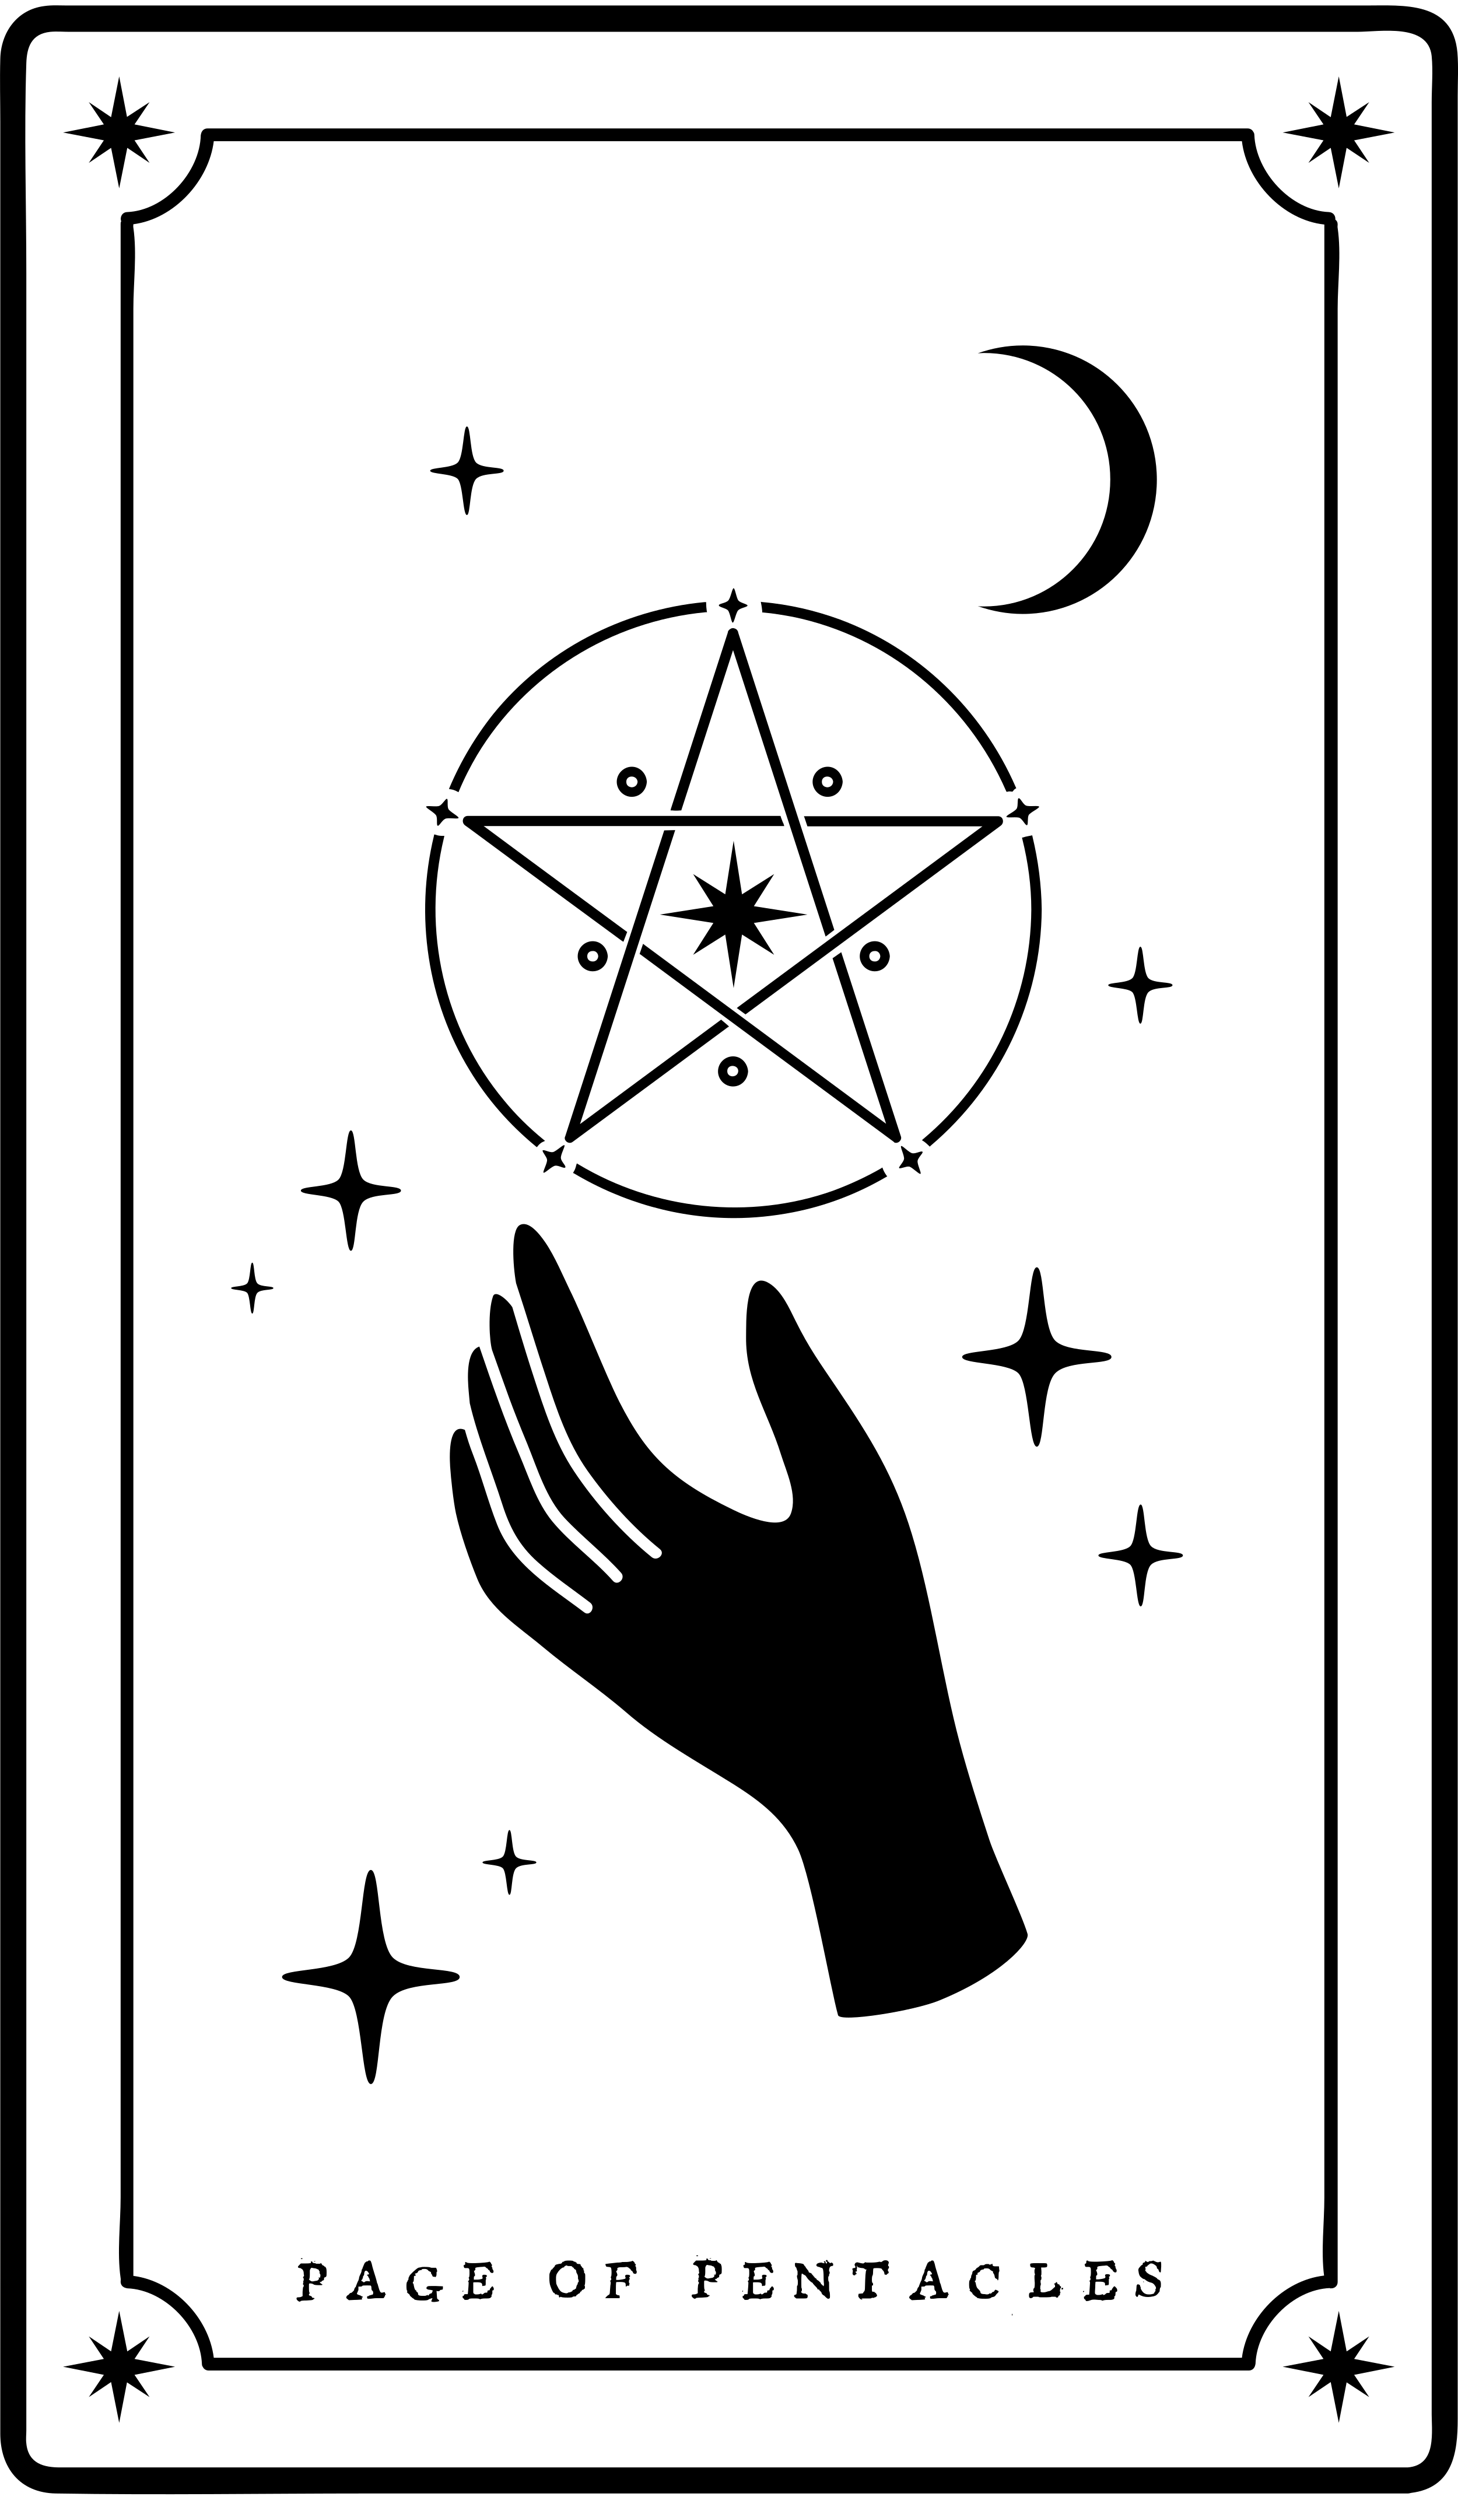 <?xml version="1.0" encoding="utf-8"?>
<!-- Generator: Adobe Illustrator 21.1.0, SVG Export Plug-In . SVG Version: 6.00 Build 0)  -->
<svg version="1.1" xmlns="http://www.w3.org/2000/svg" xmlns:xlink="http://www.w3.org/1999/xlink" x="0px" y="0px"
	 viewBox="0 0 504 864" style="enable-background:new 0 0 504 864;" xml:space="preserve">
<style type="text/css">
	.st0{fill:#040404;}
</style>
<g id="Слой_1">
</g>
<g id="Слой_2">
	<g>
		<path d="M503.8,18.2c-1.6-17.9-18.7-16.3-31.6-16.3c-45.9,0-91.8,0-137.6,0c-63.2,0-126.3,0-189.5,0c-40.6,0-81.2,0-121.8,0
			c-2.6,0-5.3-0.2-8,0.2c-9.5,1.2-15,9.2-15.2,18.2c-0.2,7.3,0,14.5,0,21.8c0,37.4,0,74.9,0,112.3c0,57,0,114.1,0,171.1
			c0,64.3,0,128.6,0,192.9c0,58.4,0,116.7,0,175.1c0,40.1,0,80.2,0,120.3c0,9.1,0,18.2,0,27.3c0,11.7,6.7,20.5,19.2,20.7
			c35.9,0.6,71.9,0,107.9,0c62.4,0,124.9,0,187.3,0c49.7,0,99.5,0,149.2,0c7.6,0,15.2,0,22.9,0c0.4,0,0.8-0.1,1.2-0.2
			c14.4-1.8,16.1-13.8,16.1-25.5c0-11.4,0-22.8,0-34.3c0-43.4,0-86.9,0-130.3c0-59.9,0-119.8,0-179.8c0-63.9,0-127.7,0-191.6
			c0-55.3,0-110.6,0-165.9c0-33.7,0-67.3,0-101C503.9,28.3,504.2,23.2,503.8,18.2z M486.6,852.8c-28.3,0-56.6,0-84.9,0
			c-59.9,0-119.8,0-179.7,0c-54,0-108,0-162,0c-13.1,0-26.1,0-39.2,0c-5.6,0-11-1.3-11.7-8.3c-0.2-1.5,0-3,0-4.5c0-26.5,0-53,0-79.5
			c0-50,0-100,0-149.9c0-61.8,0-123.6,0-185.4c0-61.4,0-122.7,0-184.1c0-48.9,0-97.7,0-146.6c0-24.2-0.8-48.6,0-72.7
			c0.2-5.3,1.6-10.1,8.3-10.8c2.2-0.2,4.5,0,6.7,0c14.8,0,29.6,0,44.5,0c55.6,0,111.3,0,166.9,0c58.9,0,117.8,0,176.7,0
			c18.9,0,37.9,0,56.8,0c8.1,0,24.7-3.1,25.9,8.4c0.5,5.2,0,10.8,0,16.1c0,13.5,0,27.1,0,40.6c0,45.5,0,91.1,0,136.6
			c0,60.1,0,120.2,0,180.3c0,62.6,0,125.1,0,187.7c0,52.8,0,105.6,0,158.4c0,31.4,0,62.7,0,94.1C494.8,840.3,496.9,852,486.6,852.8z
			"/>
		<path d="M460,790.9c1.2,0.1,2.4-0.7,2.4-2.2c0-23.7,0-47.4,0-71.1c0-56.4,0-112.8,0-169.2c0-68.7,0-137.4,0-206
			c0-59,0-117.9,0-176.9c0-19.6,0-39.2,0-58.8c0-8.9,1.3-19,0-27.9c-0.1-0.4,0-0.8,0-1.2c0-0.8-0.3-1.3-0.8-1.7
			c0.1-1.2-0.6-2.5-2.2-2.6c-13.1-0.5-25.3-13.8-25.8-26.7c0-0.5-0.2-0.8-0.4-1.1c-0.3-0.6-1-1.1-1.9-1.1c-40.5,0-80.9,0-121.4,0
			c-64.5,0-129,0-193.6,0c-14.9,0-29.7,0-44.6,0c-0.9,0-1.6,0.5-1.9,1.1c-0.2,0.3-0.3,0.7-0.4,1.2C69.1,59.5,57,72.8,43.9,73.3
			c-1.8,0.1-2.5,1.9-2,3.2c-0.2,0.3-0.2,0.6-0.2,1c0,23.7,0,47.4,0,71.1c0,56.4,0,112.8,0,169.2c0,68.7,0,137.4,0,206
			c0,59,0,117.9,0,176.9c0,19.6,0,39.2,0,58.8c0,8.9-1.3,19,0,27.9c0.1,0.4,0,0.8,0,1.2c0,0.9,0.5,1.6,1.1,1.9
			c0.3,0.2,0.7,0.3,1.2,0.4c13,0.5,25.3,13.3,25.8,26.2c0,0.5,0.2,0.8,0.4,1.1c0.3,0.6,1,1.1,1.9,1.1c40.5,0,80.9,0,121.4,0
			c64.5,0,129,0,193.6,0c14.9,0,29.7,0,44.6,0c0.9,0,1.6-0.5,1.9-1.1c0.2-0.3,0.3-0.7,0.4-1.2c0.5-12.9,12.7-25.7,25.8-26.2
			C459.6,791,459.8,790.9,460,790.9z M429.3,814.9c-39.8,0-79.6,0-119.3,0c-64.5,0-129,0-193.6,0c-14.2,0-28.3,0-42.5,0
			c-1.7-13.9-13.9-26.5-27.8-28.3c0-23,0-46,0-69.1c0-56.4,0-112.8,0-169.2c0-68.7,0-137.4,0-206c0-59,0-117.9,0-176.9
			c0-19.6,0-39.2,0-58.8c0-8.9,1.3-19,0-27.9c-0.1-0.4,0-0.8,0-1.2c14-1.8,26.1-14.9,27.8-28.7c39.8,0,79.6,0,119.3,0
			c64.5,0,129,0,193.6,0c14.2,0,28.3,0,42.5,0c1.7,14.1,14.3,27.3,28.5,28.8c0,23.7,0,47.3,0,71c0,56.4,0,112.8,0,169.2
			c0,68.7,0,137.4,0,206c0,59,0,117.9,0,176.9c0,19.6,0,39.2,0,58.8c0,8.6-1.2,18.4-0.1,27C443.6,788.1,431.1,800.9,429.3,814.9z"/>
		<path d="M104.6,780.6c0-0.1-0.1-0.1-0.3-0.1c-0.2,0-0.3,0-0.3,0.1c0,0.1,0.1,0.2,0.3,0.2C104.5,780.7,104.6,780.7,104.6,780.6z"/>
		<path d="M112.3,783.4c-0.1,0-0.2,0-0.2-0.1c0-0.1-0.1-0.2-0.4-0.3c-0.3-0.1-0.4-0.3-0.5-0.5l-0.2-0.3c-0.1-0.1-0.2-0.1-0.2,0.1
			c0,0.1-0.3,0.1-0.8,0.1c-0.6,0-0.9,0-0.9-0.1c0-0.1-0.1-0.1-0.3-0.1c-0.5,0-0.8-0.1-0.8-0.4c0-0.1-0.1-0.2-0.3-0.2
			s-0.3,0.1-0.2,0.3c0,0,0,0,0,0.1s0,0,0,0.1c0,0.1-0.6,0.2-1.8,0.2H104l-0.5,0.5c-0.3,0.3-0.5,0.5-0.5,0.7c0,0.2,0.2,0.4,0.7,0.4
			c0.2,0,0.3,0,0.3,0.1s0,0.1,0.1,0.1c0.2,0,0.4,0.2,0.6,0.5c0.2,0.3,0.3,0.7,0.3,1.2c0,0.4,0.1,0.6,0.1,0.6c0,0.2-0.1,0.4-0.2,0.5
			c-0.2,0.1-0.2,0.2-0.1,0.3c0.1,0.1,0.2,0.3,0.2,0.7c0,0.3-0.1,0.5-0.2,0.5c-0.2,0-0.2,0,0,0.1c0.1,0.1,0.1,0.3,0,0.6
			c-0.1,0.3-0.1,0.5,0.1,0.6c0.1,0.1,0.1,0.2,0.1,0.3c0,0.2-0.1,0.4-0.2,0.5c-0.1,0.1-0.1,0.6-0.2,1.6l0,1.5l-0.4,0.2
			c-0.2,0.1-0.5,0.2-1.1,0.2c-0.3,0-0.5,0.1-0.5,0.1s-0.1,0.2-0.1,0.4c0,0.2,0.2,0.5,0.6,0.8c0.2,0.1,0.3,0.2,0.5,0.2
			c0.2,0,0.3-0.1,0.3-0.2c0.1-0.1,0.8-0.2,2.1-0.2c1.4-0.1,2.1-0.1,2.2-0.3c0.1-0.1,0.2-0.2,0.3-0.2c0.1,0,0.2-0.1,0.2-0.2
			c0-0.1-0.1-0.2-0.4-0.2c-0.3,0-0.4-0.1-0.5-0.3c0-0.2-0.2-0.3-0.5-0.4c-0.4-0.1-0.5-0.2-0.5-0.4c0-0.1,0-0.2,0.1-0.3
			c0.2-0.2,0.2-0.3,0.1-0.4c-0.1,0-0.2-0.6-0.2-1.6c0-0.3,0-0.6,0-1c0-0.3,0-0.4,0.1-0.5c0-0.1,0.1-0.1,0.2-0.1c0.2,0,0.5,0,0.8,0.1
			c0.3,0.1,0.5,0.2,0.6,0.3c0.1,0.1,0.7,0.2,1.7,0.2c0.8,0,1.2,0,1.2-0.1c0.1-0.1,0-0.2-0.2-0.3c-0.2-0.1-0.4-0.2-0.5-0.4
			c-0.1-0.1-0.2-0.2-0.2-0.2c0,0,0.1-0.1,0.3-0.1c0.3-0.1,0.4-0.1,0.4-0.2s0.1-0.2,0.4-0.3c0.3-0.1,0.4-0.2,0.4-0.4
			c0-0.5,0.1-0.7,0.3-0.7c0.1,0,0.2-0.1,0.4-0.2c0.2-0.2,0.2-0.7,0.2-1.5c0-1-0.1-1.5-0.3-1.7C112.5,783.5,112.4,783.4,112.3,783.4z
			 M110.7,787.1c0,0-0.1,0.1-0.4,0.1h-0.1c0,0-0.1,0-0.1,0c-0.1,0-0.1,0,0,0.1c0.1,0.1,0.2,0.1,0.2,0.2c0,0.1-0.1,0.3-0.3,0.5
			c-0.2,0.2-0.5,0.3-0.7,0.3s-0.6,0.1-1.1,0.2c-0.1,0-0.2,0-0.3,0c-0.2,0-0.4-0.1-0.7-0.3c-0.2-0.2-0.3-0.3-0.4-0.3
			c0-0.1,0-0.1,0.1-0.2c0.1-0.1,0.2-0.7,0.2-1.6v-1.2c0-0.3,0.1-0.5,0.2-0.7c0.1-0.2,0.3-0.4,0.4-0.4h0.1l0.4,0.1
			c0.3,0,0.5,0.1,0.8,0.1c0.2,0.1,0.4,0.1,0.4,0.1c0,0.1,0.1,0.1,0.4,0.2c0.3,0.1,0.4,0.2,0.4,0.3c0,0.1,0.1,0.3,0.2,0.4
			c0.1,0.1,0.2,0.2,0.1,0.3c-0.1,0.1-0.1,0.3,0.1,0.6c0.1,0.2,0.2,0.4,0.2,0.6C110.8,786.2,110.7,786.5,110.7,787.1z"/>
		<path d="M109,781.6C109.1,781.5,109.1,781.5,109,781.6c0.1-0.1,0-0.1-0.2-0.1c-0.2,0-0.3,0.1-0.3,0.2
			C108.6,781.7,108.8,781.7,109,781.6C109,781.6,109,781.6,109,781.6z"/>
		<path d="M133.3,792.9c-0.1,0-0.1-0.1-0.2-0.4c-0.1-0.2-0.1-0.3-0.2-0.3c0,0-0.3,0.1-0.8,0.2c0,0-0.1,0-0.2,0c-0.4,0-0.7-0.6-1-1.7
			c-0.2-0.8-0.4-1.3-0.4-1.4c-0.1-0.1-0.2-0.3-0.2-0.5c-0.1-0.4-0.3-1.3-0.8-2.8s-0.7-2.4-0.8-2.7c-0.2-1-0.4-1.5-0.5-1.7
			c-0.1-0.2-0.2-0.3-0.4-0.3c-0.3-0.1-0.4,0-0.5,0.1c-0.1,0.1-0.2,0.2-0.4,0.2c-0.2,0-0.4,0.1-0.4,0.2c0,0.1-0.1,0.1-0.2,0.1
			c-0.1,0-0.2,0.2-0.4,0.6c-0.2,0.4-0.3,0.8-0.5,1.2c-0.1,0.4-0.2,0.6-0.3,0.7c-0.1,0.1-0.1,0.2-0.1,0.4c0,0.2-0.1,0.6-0.4,1.2
			c-0.3,0.6-0.5,1.1-0.5,1.5c-0.1,0.4-0.2,0.6-0.2,0.7c-0.1,0.1-0.2,0.3-0.4,0.8c-0.2,0.5-0.3,0.7-0.3,0.8c-0.1,0.2-0.2,0.4-0.2,0.5
			c0,0.2,0,0.2-0.1,0.2s-0.2,0.1-0.3,0.4c-0.1,0.2-0.2,0.4-0.2,0.6c0,0.1-0.2,0.3-0.5,0.6c-0.3,0.3-0.5,0.4-0.7,0.4
			c-0.2,0-0.3,0.1-0.5,0.4c-0.2,0.2-0.4,0.4-0.5,0.4c-0.1,0-0.2,0.1-0.4,0.4c-0.1,0.2-0.1,0.3-0.1,0.4c0,0.1,0.1,0.3,0.4,0.5
			l0.5,0.4l2-0.1c1.1,0,1.8-0.1,2.1-0.1c0.3,0,0.5-0.1,0.5-0.2c0,0,0-0.1-0.1-0.2c-0.1-0.2-0.1-0.3,0.1-0.3c0.1,0,0.2-0.1,0.2-0.2
			c0-0.1-0.1-0.2-0.2-0.2s-0.3-0.1-0.4-0.2c-0.1-0.1-0.4-0.2-0.7-0.3c-0.5-0.1-0.7-0.3-0.7-0.5c0-0.1,0-0.2,0.1-0.3
			c0.1-0.2,0.2-0.3,0.2-0.5c0-0.1,0-0.2,0.1-0.2c0.1,0,0.1-0.2,0.1-0.7v-0.7h0.6c0.4,0,0.7-0.1,0.7-0.2c0.1-0.2,0.6-0.2,1.5-0.2h0.4
			c0.7,0,1,0,1.1,0.1c0.1,0.1,0.2,0.4,0.2,0.8c0,0.5,0.1,0.8,0.3,0.9c0.2,0.2,0.3,0.4,0.3,0.6c0,0,0,0,0,0.1c0,0,0,0.1,0,0.1
			c0,0.3-0.1,0.4-0.1,0.5c-0.1,0.1-0.3,0.1-0.6,0.2c-0.5,0.1-0.7,0.2-0.8,0.3c0,0.1-0.1,0.1-0.3,0.1c-0.2,0-0.3,0.1-0.3,0.3
			c0,0.3,0,0.4,0.1,0.5c0.1,0.1,0.3,0.1,0.6,0.1c0.3,0,0.7,0,1.3-0.1c0.6-0.1,1.3-0.1,2-0.1c0.4,0,0.7,0,0.8,0c0.2,0,0.4,0,0.6,0
			c0.3,0,0.5-0.1,0.5-0.3c0.1-0.2,0.1-0.3,0.2-0.3c0.1,0,0.1-0.2,0.1-0.5C133.5,793.1,133.4,792.9,133.3,792.9z M127.1,788.4
			c0,0-0.1,0-0.2,0c-0.1,0-0.1,0-0.1,0c-0.3,0-0.5,0.1-0.6,0.2c-0.1,0.1-0.3,0.2-0.4,0.2c-0.2,0-0.3-0.1-0.4-0.2
			c-0.1-0.1-0.2-0.2-0.3-0.2s-0.2-0.1-0.2-0.2c0-0.1,0-0.2,0.1-0.2c0.1,0,0.2-0.1,0.3-0.4c0.1-0.3,0.2-0.5,0.2-0.7
			c0-0.2,0.1-0.3,0.2-0.4c0.1,0,0.2-0.3,0.2-0.8c0.1-0.6,0.3-0.9,0.6-0.9c0.2,0,0.3,0.1,0.5,0.2c0.1,0.1,0.2,0.2,0.4,0.5
			c0.1,0.3,0.2,0.4,0.2,0.5c0,0-0.1,0.1-0.3,0.1c-0.2,0-0.3,0.1-0.4,0.2c-0.1,0.1,0,0.2,0.1,0.2c0.1,0,0.2,0.1,0.2,0.2
			c0.1,0.1,0.2,0.3,0.2,0.4c0.1,0.2,0.1,0.2,0.2,0.3c0.1,0.1,0.1,0.3,0.2,0.6l0.1,0.5L127.1,788.4z"/>
		<path d="M149.8,790.1c-0.3,0-0.5,0-0.6,0c-0.7,0-1.1,0-1.3,0.1c-0.2,0.1-0.4,0.2-0.4,0.3c0,0.1-0.1,0.2-0.1,0.3
			c0,0.2,0.1,0.3,0.3,0.4c0.2,0.1,0.5,0.2,0.9,0.2c0.7,0.1,1,0.2,1,0.3c0,0-0.1,0.2-0.2,0.5c-0.1,0.3-0.3,0.5-0.5,0.5
			c-0.2,0-0.4,0.1-0.6,0.4c-0.1,0.2-0.2,0.3-0.3,0.3c0,0-0.1,0-0.1-0.1c0-0.1-0.1-0.1-0.1-0.1c-0.1,0-0.2,0-0.3,0.1
			c-0.1,0.1-0.4,0.2-0.8,0.2c-0.3,0-0.5,0-0.7,0c-0.6,0-1.1-0.1-1.2-0.2c-0.2-0.1-0.3-0.3-0.3-0.6c0-0.2-0.1-0.4-0.3-0.5
			c-0.2-0.1-0.3-0.2-0.3-0.4s0-0.2-0.1-0.2c-0.3,0-0.5-0.5-0.7-1.4c-0.1-0.7-0.2-1-0.3-1c-0.1,0-0.1-0.1-0.1-0.2s0-0.2,0.1-0.3
			c0.2,0,0.3-0.7,0.3-1.9c0-0.2,0.1-0.2,0.3-0.2c0.2,0,0.3-0.1,0.3-0.2c0-0.1,0-0.2-0.2-0.4c-0.1-0.1-0.1-0.2,0-0.2
			c0.2,0,0.4-0.1,0.6-0.2c0.2-0.1,0.4-0.3,0.4-0.4c0-0.1,0.1-0.3,0.3-0.4c0.2-0.1,0.4-0.2,0.7-0.2c0.2,0,0.3-0.1,0.3-0.2
			c0-0.1,0.2-0.2,0.7-0.2c0.1,0,0.2,0,0.4,0c0.5,0,0.9,0.2,1.1,0.5c0.1,0.2,0.4,0.3,0.6,0.4c0.2,0.1,0.4,0.2,0.4,0.3v0.2
			c0,0.1,0,0.2,0.1,0.3c0.1,0.1,0.2,0.2,0.3,0.5c0.1,0.2,0.1,0.3,0.2,0.4c0.1,0.1,0.2,0.1,0.5,0.1c0.2,0,0.3,0.1,0.4,0.1
			c0.1,0,0.2-0.1,0.3-0.4c0.1-0.2,0.1-0.5,0.1-0.9c0-0.3,0-0.5,0.1-0.5c0.1,0,0.1-0.1,0.1-0.2c0-0.3-0.1-0.6-0.2-0.9
			c-0.1-0.1-0.1-0.2-0.2-0.3c-0.1,0-0.4,0-0.8,0c-0.6,0-1,0-1.1-0.1c-0.1-0.1-0.8-0.2-2.1-0.2c-0.6,0-0.9,0-1.1,0.1
			c-0.7,0.1-1.1,0.2-1.2,0.3c-0.2,0.1-0.7,0.5-1.6,1.3c-0.8,0.8-1.2,1.2-1.2,1.3c0,0.1-0.1,0.2-0.2,0.4c-0.1,0.2-0.2,0.4-0.2,0.6
			c0,0.3,0,0.4-0.1,0.5c-0.1,0.1-0.2,0.2-0.2,0.3c0,0.2-0.1,0.3-0.2,0.4c-0.1,0.1-0.2,0.6-0.2,1.4c0,1,0.1,1.5,0.2,1.6
			c0.1,0,0.1,0.1,0.1,0.2c0,0.1,0,0.2-0.1,0.2c-0.1,0,0,0.2,0.2,0.4c0.3,0.2,0.4,0.4,0.5,0.4c0.1,0,0.1,0.1,0.2,0.3
			c0.1,0.2,0.2,0.4,0.6,0.7c0.3,0.3,0.6,0.5,0.8,0.6c0.2,0.1,0.2,0.1,0.2,0.2c0,0.1,0.3,0.2,1,0.3s1.3,0.1,2.1,0.1
			c1,0,1.6-0.1,1.8-0.3c0.1-0.1,0.3-0.2,0.6-0.3c0.4-0.1,0.6-0.2,0.7-0.2c0,0,0.1,0,0.1,0c0,0-0.1,0.2-0.2,0.5
			c-0.1,0.3-0.2,0.5-0.2,0.5c0,0.2,0.2,0.3,0.6,0.3c0.2,0,0.4,0,0.6,0c1-0.1,1.5-0.2,1.5-0.4c0-0.1-0.1-0.3-0.4-0.5
			c-0.2-0.1-0.3-0.3-0.3-0.4c0-0.2-0.1-0.6-0.1-1.2l-0.1-1.3l0.5,0.1c0.3,0,0.5,0,0.6-0.2c0.1-0.2,0.3-0.3,0.6-0.3
			c0.3,0,0.4-0.1,0.4-0.1c0-0.1,0.1-0.2,0.1-0.5v-0.6l-2.4-0.1C150.3,790.1,150.1,790.1,149.8,790.1z"/>
		<path d="M160.1,792c0.1-0.2,0.1-0.3,0-0.3c-0.1,0-0.2,0.1-0.2,0.2c0,0.1,0,0.2,0.1,0.2C160,792.1,160.1,792.1,160.1,792z"/>
		<path d="M170.2,790.2c-0.1,0-0.3,0.2-0.5,0.5c-0.3,0.3-0.4,0.5-0.4,0.7c0,0.1-0.1,0.2-0.4,0.2c-0.1,0-0.2,0-0.3,0.1
			c0,0-0.1,0.1-0.1,0.1c0,0,0,0.1,0,0.3c0,0.2-0.1,0.3-0.4,0.3c0,0-0.1,0-0.1,0c-0.1,0-0.1,0-0.2,0c-0.2,0-0.4,0.1-0.6,0.3
			c-0.2,0.2-0.4,0.3-0.6,0.3c-0.1,0-0.2-0.1-0.2-0.2c0-0.1-0.1-0.1-0.4,0c-0.2,0.1-0.6,0.2-1.2,0.2c-0.5,0-0.7,0-0.7-0.1
			s-0.1-0.1-0.2-0.1c-0.1,0-0.1-0.1-0.2-0.2c-0.1-0.2-0.1-0.3-0.1-0.4c0-0.1,0-0.2,0-0.3c0-0.2,0-0.4,0-0.6c0-0.3,0-0.5,0-0.8
			c0-0.3,0-0.5,0-0.8c0-0.3,0-0.5,0-0.6v-0.2c0-0.1,0.4-0.1,1.3-0.1c0.7,0,1.2,0.1,1.4,0.2c0.2,0.1,0.4,0.4,0.4,0.8
			c0,0.2,0,0.3,0.1,0.3c0,0,0.1,0,0.2,0c0.1-0.1,0.3-0.1,0.5-0.1c0.1,0,0.2,0,0.3-0.1c0-0.1,0.1-0.2,0.1-0.5c0-0.1,0-0.2,0-0.3
			c0-0.2,0-0.3,0-0.4v-0.2c0-0.3,0-0.6,0.1-0.7c0.1-0.1,0.1-0.3,0-0.4c-0.1-0.1-0.1-0.3,0.1-0.4c0.1-0.1,0.2-0.2,0.2-0.4
			c0-0.3-0.3-0.4-1-0.4c-0.4,0-0.6,0.2-0.6,0.5c0,0.1,0,0.2,0.1,0.3c0,0.2,0,0.4,0,0.5s-0.3,0.2-0.9,0.3c-0.5,0.1-1,0.1-1.5,0.1
			h-0.6v-0.6c0-0.4,0.1-0.6,0.2-0.6c0.1,0,0.2-0.1,0.2-0.4c0-0.3-0.1-0.5-0.2-0.9c-0.1-0.2-0.2-0.4-0.1-0.4c0-0.1,0.1-0.1,0.2-0.3
			c0.2-0.1,0.3-0.3,0.2-0.5c0,0,0-0.1,0-0.2c0-0.1,0.1-0.3,0.4-0.3c0.3-0.1,0.7-0.1,1.5-0.2c0.7,0,1.1-0.1,1.1-0.1
			c0.3,0,0.5,0.1,0.6,0.2c0.1,0.2,0.3,0.3,0.5,0.4c0.2,0.1,0.3,0.2,0.3,0.3c0,0.1,0.1,0.2,0.3,0.3c0.2,0.1,0.3,0.2,0.3,0.3
			c0,0.2,0.1,0.3,0.3,0.5c0.2,0.2,0.4,0.2,0.6,0.2h0c0.3,0,0.4-0.2,0.4-0.6c0-0.2-0.1-0.3-0.2-0.5c-0.1-0.1-0.2-0.3-0.2-0.5
			c0-0.3-0.1-0.5-0.2-0.5c-0.1,0-0.1-0.1,0-0.4c0.1-0.1,0.1-0.2,0.1-0.3c0,0-0.1-0.1-0.1-0.1c-0.1-0.1-0.2-0.2-0.2-0.3
			c0-0.1-0.1-0.3-0.3-0.5c-0.2-0.2-0.4-0.3-0.6-0.1c-0.3,0.1-1.8,0.3-4.7,0.4h-0.7c-1.5,0-2.2-0.1-2.3-0.3c0-0.1-0.1-0.1-0.2-0.1
			s-0.2,0-0.2,0.1l0,0.1c0,0.1,0,0.1,0,0.1c0,0,0,0.1,0,0.2c0,0.1,0,0.2,0,0.2c0,0.2-0.1,0.3-0.3,0.3c-0.2,0.1-0.3,0.2-0.2,0.5
			c0.1,0.2,0.1,0.4,0.2,0.5s0.2,0.1,0.3,0.1c0.1,0,0.3,0,0.4,0c0.1,0,0.2,0,0.4,0c0.3,0,0.5,0.1,0.6,0.4c0.1,0.2,0.1,0.7,0.1,1.4
			c0,0.9-0.1,1.4-0.2,1.4c-0.1,0-0.1,0.2,0,0.4c0.1,0.2,0.1,0.4,0,0.6c-0.1,0.2-0.2,0.3-0.3,0.3c-0.1,0-0.1,0.1,0.1,0.2
			c0.1,0.1,0.1,0.3,0.1,0.6c0,0.5-0.1,1.5-0.2,2.8l-0.1,0.9H161c-0.4,0-0.6,0.1-0.6,0.3c0,0.2-0.1,0.3-0.3,0.3
			c-0.1,0-0.2,0.1-0.2,0.3c0,0.3,0.1,0.5,0.3,0.6c0.2,0.1,0.3,0.2,0.3,0.4c0,0.1,0.2,0.1,0.7,0.1c0.5,0,0.8-0.1,0.9-0.3
			c0.1-0.1,0.5-0.2,1.2-0.2c0.5,0,0.9,0,1.3,0c0.7,0,1.1,0.1,1.2,0.2c0,0.1,0.2,0.1,0.4,0c0.2-0.1,0.7-0.2,1.5-0.2
			c0.8,0,1.3,0,1.5-0.1c0.2,0,0.3-0.1,0.5-0.3c0.2-0.2,0.3-0.3,0.2-0.5c0-0.2,0-0.3,0.1-0.4c0.1-0.1,0.2-0.3,0.2-0.8
			c0-0.3,0-0.5,0-0.6c0-0.1,0.1-0.1,0.2-0.1c0.2,0,0.3-0.2,0.3-0.5c0-0.2-0.1-0.4-0.2-0.6C170.4,790.3,170.3,790.2,170.2,790.2z"/>
		<path d="M202.1,785.7c-0.2-0.1-0.2-0.2-0.2-0.5c0-0.3,0-0.5-0.1-0.5c-0.1,0-0.1-0.1-0.1-0.4s-0.1-0.4-0.2-0.4
			c-0.1,0-0.2-0.1-0.3-0.3c-0.1-0.2-0.2-0.3-0.3-0.4c-0.1-0.1-0.2-0.2-0.2-0.4c0-0.2-0.1-0.3-0.4-0.3c-0.7,0-1-0.1-1-0.4
			c0-0.1-0.1-0.2-0.2-0.2c-0.1,0-0.2,0-0.2-0.1c0-0.1-0.1-0.1-0.3-0.1c-0.2,0-0.3-0.1-0.4-0.2c0-0.1-0.5-0.2-1.5-0.2
			c-0.9,0-1.5,0.1-1.6,0.2c-0.1,0.1-0.2,0.2-0.4,0.2c-0.2,0-0.3,0.1-0.4,0.3c-0.1,0.2-0.3,0.4-0.6,0.4c-0.3,0-0.6,0.1-1.1,0.2
			c-0.5,0.1-0.7,0.3-0.8,0.5c0,0.2-0.2,0.4-0.5,0.7c-0.3,0.3-0.4,0.5-0.4,0.5c0,0.1-0.1,0.1-0.2,0.1c-0.1,0-0.2,0.1-0.3,0.4
			c-0.1,0.2-0.2,0.4-0.3,0.7c-0.2,0.3-0.2,0.8-0.2,1.8c0,1.2,0.1,2.1,0.4,2.9c0.5,1.4,0.9,2.2,1.2,2.3c0.2,0,0.3,0.1,0.3,0.3
			c0,0.2,0.2,0.2,0.4,0.2c0.2,0,0.4,0,0.4,0.1c0,0.1,0.1,0.1,0.3,0.1s0.3,0.1,0.3,0.4c0,0.2,0,0.3,0.1,0.4c0.1,0.1,0.2,0,0.4-0.1
			c0.1-0.1,0.2-0.1,0.3,0c0.2,0.1,0.9,0.2,2.2,0.2c1.1,0,1.7-0.1,1.7-0.2c0-0.1,0.3-0.2,0.7-0.2c0.4,0,0.6-0.1,0.6-0.2
			c0-0.2,0.1-0.3,0.2-0.3c0,0,0.2-0.1,0.4-0.3c0.3-0.2,0.4-0.3,0.5-0.3c0.1,0,0.2-0.1,0.2-0.3c0.1-0.2,0.2-0.3,0.3-0.3
			c0.1,0,0.2-0.1,0.3-0.3c0-0.2,0.2-0.3,0.4-0.3c0.2-0.1,0.3-0.1,0.3-0.2c0-0.1,0.1-0.1,0.2-0.1c0.1,0,0.2-0.2,0.2-0.6
			c0-0.3,0-0.5-0.1-0.5c-0.1,0-0.1-0.1,0-0.2c0.1-0.1,0.2-0.8,0.2-2.1c0-0.3,0-0.7,0-1.1C202.3,786,202.2,785.7,202.1,785.7z
			 M199.9,788.8c-0.1,0-0.2,0.2-0.2,0.4c0,0.3-0.1,0.4-0.2,0.5c-0.1,0.1-0.2,0.4-0.3,0.8c-0.1,0.4-0.1,0.6-0.3,0.6
			c-0.1,0-0.2,0-0.2,0.1c0,0.1-0.1,0.2-0.4,0.2c-0.3,0.1-0.4,0.2-0.4,0.3c0,0.1,0,0.2-0.1,0.2c-0.1,0.1-0.2,0.1-0.4,0.2
			c-0.1,0.1-0.2,0.1-0.3,0.1c0,0.1-0.2,0.1-0.4,0.1c-0.2,0-0.3,0.1-0.5,0.2c-0.1,0.1-0.2,0.1-0.4,0.1c-0.2,0-0.4,0-0.7-0.1
			c-0.5-0.1-1-0.3-1.3-0.6c-0.3-0.3-0.7-0.8-1-1.5c-0.3-0.5-0.4-0.9-0.5-1.1c0-0.2-0.1-0.7-0.1-1.4c0-0.7,0-1.1,0.1-1.4
			c0-0.2,0.1-0.5,0.3-0.8c0.3-0.5,0.6-0.9,1-1.3c0.4-0.4,0.8-0.6,1-0.7c0.3,0,0.5-0.1,0.5-0.3c0-0.1,0.1-0.2,0.2-0.2
			c0.1,0,0.2,0,0.2-0.1c0-0.1,0.1-0.1,0.3-0.1c0.2,0,0.3,0,0.3,0.1c0,0.1,0.3,0.1,0.9,0.1c0.5,0,0.8,0.1,0.8,0.2
			c0,0.1,0.1,0.2,0.3,0.3c0.2,0.1,0.3,0.2,0.3,0.3s0.1,0.2,0.3,0.3c0.3,0.1,0.5,0.4,0.5,0.8c0,0.2,0.1,0.5,0.3,0.8
			c0.2,0.3,0.3,0.7,0.3,1.1c0,0.5,0,0.7,0.1,0.8c0.1,0.1,0.1,0.2,0.1,0.4C200.1,788.6,200,788.7,199.9,788.8z"/>
		<path d="M219.9,783.9c0-0.3-0.1-0.5-0.2-0.6c-0.1-0.1-0.1-0.2,0-0.4c0.1-0.1,0.1-0.2,0.1-0.2c0-0.1-0.1-0.2-0.2-0.2
			c-0.1-0.1-0.2-0.2-0.2-0.3c0-0.2-0.1-0.3-0.3-0.5c-0.2-0.2-0.4-0.3-0.5-0.3c-0.1,0-0.2,0-0.2,0.1c0,0.1-0.3,0.1-0.9,0.2
			c-0.5,0.1-1.1,0.1-1.7,0.1c-0.6,0-0.9,0-1,0.1c-0.1,0-0.5,0.1-1.4,0.1c-0.9,0.1-1.8,0.2-2.7,0.3c-0.9,0.1-1.4,0.2-1.4,0.2
			c0,0,0,0.1,0,0.2c0,0.1,0,0.2,0.1,0.3c0.1,0.2,0.1,0.3,0.2,0.4c0.1,0,0.3,0.1,0.6,0.1c0.5,0,0.9,0.1,1,0.3
			c0.1,0.2,0.2,0.7,0.2,1.6c0,0.9-0.1,1.4-0.2,1.5c-0.1,0.1-0.1,0.2,0,0.4c0.1,0.3,0.2,0.5,0,0.7c-0.1,0.2-0.2,0.3-0.3,0.3
			c-0.1,0,0,0.1,0.1,0.2c0.1,0.1,0.1,0.3,0.1,0.6c0,0.1,0,0.4-0.1,0.8c-0.1,1.4-0.2,2.3-0.2,2.6c-0.1,0.4-0.1,0.5-0.3,0.6
			c-0.2,0.1-0.5,0.3-0.8,0.6l-0.5,0.6h5v-0.5c0-0.2,0-0.4-0.1-0.4c0-0.1-0.1-0.1-0.3-0.1c-0.2,0-0.4,0-0.4-0.1
			c0-0.1-0.1-0.1-0.2-0.1s-0.2-0.1-0.3-0.3c0-0.1,0-0.4,0-1.2c0-1.2,0-2.1,0.1-2.8c0-0.1,0.5-0.1,1.4-0.1c0.8,0,1.3,0.1,1.5,0.2
			c0.3,0.1,0.4,0.4,0.4,0.9c0,0.3,0,0.5,0.1,0.5c0.1,0,0.1-0.1,0.3-0.2c0.1-0.1,0.3-0.2,0.5-0.1c0.2,0.1,0.3,0,0.3-0.2
			c0-0.2,0-0.3,0.1-0.4c0.1-0.1,0.1-0.2,0-0.2s-0.2-0.3-0.2-0.6c0-0.4,0.1-0.7,0.2-0.8c0.1-0.1,0.1-0.1,0.1-0.2c0-0.1,0-0.1-0.1-0.2
			c-0.1-0.1-0.1-0.2-0.1-0.2c0-0.1,0-0.1,0.1-0.2c0.2-0.1,0.2-0.2,0.2-0.4c0-0.3-0.4-0.4-1.1-0.4c-0.4,0-0.6,0.2-0.6,0.5
			c0,0.1,0,0.2,0.1,0.3c0.1,0.2,0,0.4,0,0.5c-0.1,0.1-0.4,0.2-1,0.3c-0.6,0.1-1.1,0.2-1.6,0.2H213v-0.6c0-0.4,0.1-0.6,0.2-0.7
			c0.1-0.1,0.2-0.2,0.2-0.4c0-0.3-0.1-0.5-0.2-0.8c-0.1-0.2-0.2-0.4-0.2-0.4c0-0.1,0.1-0.1,0.2-0.3c0.2-0.2,0.3-0.4,0.2-0.6
			c0-0.1,0-0.1,0-0.2c0-0.1,0.1-0.2,0.4-0.3c0.3-0.1,0.8-0.1,1.6-0.1c0.7,0,1.1-0.1,1.1-0.1c0.3,0,0.5,0.1,0.7,0.2
			c0.2,0.2,0.3,0.3,0.5,0.4c0.2,0.1,0.3,0.2,0.3,0.3c0,0.1,0.1,0.3,0.3,0.4c0.2,0.1,0.4,0.3,0.5,0.6c0.1,0.4,0.4,0.5,0.8,0.5
			c0.1,0,0.2,0,0.3-0.1c0.1-0.1,0.2-0.2,0.2-0.6c0-0.3-0.1-0.5-0.2-0.5C219.9,784.4,219.9,784.2,219.9,783.9z"/>
		<path d="M245.8,780.6C245.8,780.6,245.9,780.5,245.8,780.6c0.1-0.1,0-0.1-0.2-0.1c-0.2,0-0.3,0.1-0.3,0.2
			C245.4,780.7,245.5,780.7,245.8,780.6C245.7,780.6,245.7,780.6,245.8,780.6z"/>
		<path d="M241.3,779.6c0-0.1-0.1-0.1-0.3-0.1c-0.2,0-0.3,0-0.3,0.1c0,0.1,0.1,0.2,0.3,0.2C241.3,779.8,241.3,779.7,241.3,779.6z"/>
		<path d="M249,782.4c-0.1,0-0.2,0-0.2-0.1c0-0.1-0.1-0.2-0.4-0.3c-0.3-0.1-0.4-0.3-0.5-0.5l-0.2-0.3c-0.1-0.1-0.2-0.1-0.2,0.1
			c0,0.1-0.3,0.1-0.8,0.1c-0.6,0-0.9,0-0.9-0.1c0-0.1-0.1-0.1-0.3-0.1c-0.5,0-0.8-0.1-0.8-0.4c0-0.1-0.1-0.2-0.3-0.2
			s-0.3,0.1-0.2,0.3c0,0,0,0,0,0.1c0,0,0,0,0,0.1c0,0.1-0.6,0.2-1.8,0.2h-1.8l-0.5,0.5c-0.3,0.3-0.5,0.5-0.5,0.7
			c0,0.2,0.2,0.4,0.7,0.4c0.2,0,0.3,0,0.3,0.1c0,0.1,0,0.1,0.1,0.1c0.2,0,0.4,0.2,0.6,0.5c0.2,0.3,0.3,0.7,0.3,1.2
			c0,0.4,0.1,0.6,0.1,0.6c0,0.2-0.1,0.4-0.2,0.5c-0.2,0.1-0.2,0.2-0.1,0.3c0.1,0.1,0.2,0.3,0.2,0.7c0,0.3-0.1,0.5-0.2,0.5
			c-0.2,0-0.2,0,0,0.1c0.1,0.1,0.1,0.3,0,0.6c-0.1,0.3-0.1,0.5,0.1,0.6c0.1,0.1,0.1,0.2,0.1,0.3c0,0.2-0.1,0.4-0.2,0.5
			c-0.1,0.1-0.1,0.6-0.2,1.6l0,1.5l-0.4,0.2c-0.2,0.1-0.5,0.2-1.1,0.2c-0.3,0-0.5,0.1-0.5,0.1s-0.1,0.2-0.1,0.4
			c0,0.2,0.2,0.5,0.6,0.8c0.2,0.1,0.3,0.2,0.5,0.2c0.2,0,0.3-0.1,0.3-0.2c0.1-0.1,0.8-0.2,2.1-0.2c1.4-0.1,2.1-0.1,2.2-0.3
			c0.1-0.1,0.2-0.2,0.3-0.2c0.1,0,0.2-0.1,0.2-0.2c0-0.1-0.1-0.2-0.4-0.2c-0.3,0-0.4-0.1-0.5-0.3c0-0.2-0.2-0.3-0.5-0.4
			c-0.4-0.1-0.5-0.2-0.5-0.4c0-0.1,0-0.2,0.1-0.3c0.2-0.2,0.2-0.3,0.1-0.4c-0.1,0-0.2-0.6-0.2-1.6c0-0.3,0-0.6,0-1
			c0-0.3,0-0.4,0.1-0.5c0-0.1,0.1-0.1,0.2-0.1c0.2,0,0.5,0,0.8,0.1c0.3,0.1,0.5,0.2,0.6,0.3c0.1,0.1,0.7,0.2,1.7,0.2
			c0.8,0,1.2,0,1.2-0.1c0.1-0.1,0-0.2-0.2-0.3c-0.2-0.1-0.4-0.2-0.5-0.4c-0.1-0.1-0.2-0.2-0.2-0.2s0.1-0.1,0.3-0.1
			c0.3-0.1,0.4-0.1,0.4-0.2s0.1-0.2,0.4-0.3c0.3-0.1,0.4-0.2,0.4-0.4c0-0.5,0.1-0.7,0.3-0.7c0.1,0,0.2-0.1,0.4-0.2
			c0.2-0.2,0.2-0.7,0.2-1.5c0-1-0.1-1.5-0.3-1.7C249.3,782.5,249.2,782.4,249,782.4z M247.4,786.1c0,0-0.1,0.1-0.4,0.1h-0.1
			c0,0-0.1,0-0.1,0c-0.1,0-0.1,0,0,0.1c0.1,0.1,0.2,0.1,0.2,0.2c0,0.1-0.1,0.3-0.3,0.5c-0.2,0.2-0.5,0.3-0.7,0.3s-0.6,0.1-1.1,0.2
			c-0.1,0-0.2,0-0.3,0c-0.2,0-0.4-0.1-0.7-0.3c-0.2-0.2-0.3-0.3-0.4-0.3c0-0.1,0-0.1,0.1-0.2c0.1-0.1,0.2-0.7,0.2-1.6v-1.2
			c0-0.3,0.1-0.5,0.2-0.7c0.1-0.2,0.3-0.4,0.4-0.4h0.1l0.4,0.1c0.3,0,0.5,0.1,0.8,0.1c0.2,0.1,0.4,0.1,0.4,0.1
			c0,0.1,0.1,0.1,0.4,0.2c0.3,0.1,0.4,0.2,0.4,0.3c0,0.1,0.1,0.3,0.2,0.4c0.1,0.1,0.2,0.2,0.1,0.3c-0.1,0.1-0.1,0.3,0.1,0.6
			c0.1,0.2,0.2,0.4,0.2,0.6C247.5,785.3,247.5,785.6,247.4,786.1z"/>
		<path d="M266.9,790.2c-0.1,0-0.3,0.2-0.5,0.5c-0.3,0.3-0.4,0.5-0.4,0.7c0,0.1-0.1,0.2-0.4,0.2c-0.1,0-0.2,0-0.3,0.1
			c0,0-0.1,0.1-0.1,0.1c0,0,0,0.1,0,0.3c0,0.2-0.1,0.3-0.4,0.3c0,0-0.1,0-0.1,0c-0.1,0-0.1,0-0.2,0c-0.2,0-0.4,0.1-0.6,0.3
			c-0.2,0.2-0.4,0.3-0.6,0.3c-0.1,0-0.2-0.1-0.2-0.2c0-0.1-0.1-0.1-0.4,0c-0.2,0.1-0.6,0.2-1.2,0.2c-0.5,0-0.7,0-0.7-0.1
			s-0.1-0.1-0.2-0.1c-0.1,0-0.1-0.1-0.2-0.2c-0.1-0.2-0.1-0.3-0.1-0.4c0-0.1,0-0.2,0-0.3c0-0.2,0-0.4,0-0.6c0-0.3,0-0.5,0-0.8
			c0-0.3,0-0.5,0-0.8c0-0.3,0-0.5,0-0.6v-0.2c0-0.1,0.4-0.1,1.3-0.1c0.7,0,1.2,0.1,1.4,0.2c0.2,0.1,0.4,0.4,0.4,0.8
			c0,0.2,0,0.3,0.1,0.3c0,0,0.1,0,0.2,0c0.1-0.1,0.3-0.1,0.5-0.1c0.1,0,0.2,0,0.3-0.1c0-0.1,0.1-0.2,0.1-0.5c0-0.1,0-0.2,0-0.3
			c0-0.2,0-0.3,0-0.4v-0.2c0-0.3,0-0.6,0.1-0.7c0.1-0.1,0.1-0.3,0-0.4c-0.1-0.1-0.1-0.3,0.1-0.4c0.1-0.1,0.2-0.2,0.2-0.4
			c0-0.3-0.3-0.4-1-0.4c-0.4,0-0.6,0.2-0.6,0.5c0,0.1,0,0.2,0.1,0.3c0,0.2,0,0.4,0,0.5c-0.1,0.1-0.3,0.2-0.9,0.3
			c-0.5,0.1-1,0.1-1.5,0.1h-0.6v-0.6c0-0.4,0.1-0.6,0.2-0.6c0.1,0,0.2-0.1,0.2-0.4c0-0.3-0.1-0.5-0.2-0.9c-0.1-0.2-0.2-0.4-0.1-0.4
			c0-0.1,0.1-0.1,0.2-0.3c0.2-0.1,0.3-0.3,0.2-0.5c0,0,0-0.1,0-0.2c0-0.1,0.1-0.3,0.4-0.3c0.3-0.1,0.7-0.1,1.5-0.2
			c0.7,0,1.1-0.1,1.1-0.1c0.3,0,0.5,0.1,0.6,0.2c0.1,0.2,0.3,0.3,0.5,0.4c0.2,0.1,0.3,0.2,0.3,0.3c0,0.1,0.1,0.2,0.3,0.3
			c0.2,0.1,0.3,0.2,0.3,0.3c0,0.2,0.1,0.3,0.3,0.5c0.2,0.2,0.4,0.2,0.6,0.2h0c0.3,0,0.4-0.2,0.4-0.6c0-0.2-0.1-0.3-0.2-0.5
			c-0.1-0.1-0.2-0.3-0.2-0.5c0-0.3-0.1-0.5-0.2-0.5c-0.1,0-0.1-0.1,0-0.4c0.1-0.1,0.1-0.2,0.1-0.3c0,0-0.1-0.1-0.1-0.1
			c-0.1-0.1-0.2-0.2-0.2-0.3c0-0.1-0.1-0.3-0.3-0.5c-0.2-0.2-0.4-0.3-0.6-0.1c-0.3,0.1-1.8,0.3-4.7,0.4h-0.7c-1.5,0-2.2-0.1-2.3-0.3
			c0-0.1-0.1-0.1-0.2-0.1c-0.1,0-0.2,0-0.2,0.1l0,0.1c0,0.1,0,0.1,0,0.1c0,0,0,0.1,0,0.2c0,0.1,0,0.2,0,0.2c0,0.2-0.1,0.3-0.3,0.3
			c-0.2,0.1-0.3,0.2-0.2,0.5c0.1,0.2,0.1,0.4,0.2,0.5s0.2,0.1,0.3,0.1c0.1,0,0.3,0,0.4,0c0.1,0,0.2,0,0.4,0c0.3,0,0.5,0.1,0.6,0.4
			c0.1,0.2,0.1,0.7,0.1,1.4c0,0.9-0.1,1.4-0.2,1.4c-0.1,0-0.1,0.2,0,0.4c0.1,0.2,0.1,0.4,0,0.6c-0.1,0.2-0.2,0.3-0.3,0.3
			c-0.1,0-0.1,0.1,0.1,0.2c0.1,0.1,0.1,0.3,0.1,0.6c0,0.5-0.1,1.5-0.2,2.8l-0.1,0.9h-0.6c-0.4,0-0.6,0.1-0.6,0.3
			c0,0.2-0.1,0.3-0.3,0.3c-0.1,0-0.2,0.1-0.2,0.3c0,0.3,0.1,0.5,0.3,0.6c0.2,0.1,0.3,0.2,0.3,0.4c0,0.1,0.2,0.1,0.7,0.1
			c0.5,0,0.8-0.1,0.9-0.3c0.1-0.1,0.5-0.2,1.2-0.2c0.5,0,0.9,0,1.3,0c0.7,0,1.1,0.1,1.2,0.2c0,0.1,0.2,0.1,0.4,0
			c0.2-0.1,0.7-0.2,1.5-0.2c0.8,0,1.3,0,1.5-0.1c0.2,0,0.3-0.1,0.5-0.3c0.2-0.2,0.3-0.3,0.2-0.5c0-0.2,0-0.3,0.1-0.4
			c0.1-0.1,0.2-0.3,0.2-0.8c0-0.3,0-0.5,0-0.6c0-0.1,0.1-0.1,0.2-0.1c0.2,0,0.3-0.2,0.3-0.5c0-0.2-0.1-0.4-0.2-0.6
			C267.1,790.3,267,790.2,266.9,790.2z"/>
		<path d="M256.8,792c0.1-0.2,0.1-0.3,0-0.3c-0.1,0-0.2,0.1-0.2,0.2c0,0.1,0,0.2,0.1,0.2C256.7,792.1,256.8,792.1,256.8,792z"/>
		<path d="M287.5,782c-0.1,0-0.2,0-0.3,0.1c-0.2,0.1-0.3,0.1-0.3,0.1c-0.1,0-0.1-0.1-0.2-0.2c-0.1-0.2-0.3-0.3-0.4-0.3
			c-0.1,0-0.2-0.1-0.2-0.3c0-0.2-0.1-0.3-0.3-0.3c-0.2,0-0.3,0.1-0.3,0.3c0,0.2,0.1,0.3,0.2,0.3s0.2,0.1,0.2,0.3
			c0,0.2-0.1,0.3-0.2,0.3c-0.2,0-0.3-0.1-0.3-0.4c-0.1-0.2-0.2-0.4-0.3-0.4c-0.1,0-0.1,0-0.2,0.1c-0.2,0.2-0.2,0.3,0,0.3
			c0.1,0,0.2,0.1,0.2,0.1c0,0.1-0.1,0.2-0.4,0.2c-0.2,0-0.4,0-0.4-0.1c0-0.1-0.1-0.1-0.4-0.1c-0.4,0-0.8,0.1-1.1,0.2
			c-0.4,0.2-0.6,0.4-0.6,0.7c0,0.3,0.3,0.5,0.8,0.6c0.4,0.1,0.6,0.1,0.6,0.2c0,0.1,0.1,0.1,0.3,0.1c0.3,0,0.5,0.2,0.6,0.6
			c0.1,0.4,0.2,1.2,0.2,2.4c0,1.4,0.1,2.2,0.1,2.4c0.1,0.1,0,0.3,0,0.6l-0.1,0.4l-0.5-0.5c-0.4-0.3-0.5-0.5-0.5-0.6
			c0-0.1-0.1-0.2-0.2-0.3c-0.1-0.1-0.3-0.2-0.4-0.4c-0.2-0.1-0.3-0.2-0.3-0.2c-0.1-0.1-0.3-0.2-0.3-0.2c-0.1,0-0.2-0.1-0.2-0.2
			c0-0.1-0.1-0.2-0.2-0.3c-0.1-0.1-0.3-0.2-0.4-0.2c-0.1,0-0.1-0.1-0.1-0.2c0-0.1-0.1-0.2-0.2-0.2c-0.1,0-0.1,0-0.1-0.1
			c0-0.1-0.1-0.2-0.4-0.5c-0.2-0.3-0.4-0.4-0.4-0.5c0-0.1-0.1-0.2-0.3-0.2c-0.2,0-0.3-0.1-0.5-0.2c-0.2-0.1-0.2-0.3-0.2-0.4
			c0-0.1-0.2-0.3-0.5-0.7c-0.3-0.4-0.5-0.6-0.5-0.7c0-0.1-0.1-0.2-0.3-0.4c-0.2-0.2-0.3-0.4-0.3-0.4c0-0.3-0.6-0.5-1.8-0.6
			c-0.6,0-0.9-0.1-0.9-0.1c-0.3,0-0.4,0.1-0.4,0.2c0,0.1,0,0.2,0,0.4c0,0.2,0,0.4,0.1,0.6c0.1,0.2,0.1,0.3,0.2,0.3
			c0.1,0,0.2,0.2,0.3,0.6c0.1,0.4,0.2,0.6,0.2,0.6c0.1,0,0.1,0.3,0.1,0.8c0,0.5,0,0.8-0.1,0.8c-0.1,0-0.1,0.1-0.1,0.4
			c0,0.2,0.1,0.6,0.2,1c0.1,0.2,0.1,0.6,0.1,1.1c0,0.7-0.1,1.1-0.2,1.1c-0.1,0-0.1,0.2-0.1,0.7c0,0.5,0,1.1-0.1,1.5
			c0,0.4-0.1,0.6-0.1,0.7c-0.1,0.1-0.2,0.2-0.4,0.2c-0.3,0.1-0.4,0.2-0.4,0.4c0,0.2,0.1,0.4,0.4,0.6c0.2,0.2,0.3,0.3,0.5,0.3
			c0.2,0,0.8,0,1.7,0c1,0,1.6,0,1.8-0.1c0.2-0.1,0.3-0.3,0.3-0.8c0-0.3-0.1-0.4-0.3-0.5c-0.2-0.1-0.3-0.1-0.3-0.2
			c0-0.1-0.2-0.1-0.6-0.1c-0.4,0-0.7-0.1-0.9-0.3c-0.2-0.2-0.2-0.3-0.1-0.4c0.1-0.1,0.2-0.2,0.2-0.6c0-0.3,0-0.5-0.1-0.5
			c-0.1-0.1-0.1-0.9-0.1-2.6c0-1.7,0.1-2.5,0.2-2.5c0.1,0,0.3,0.1,0.4,0.2c0.1,0.1,0.3,0.2,0.5,0.3c0.3,0.1,0.4,0.3,0.5,0.4
			s0.3,0.5,0.8,1.1c0.5,0.5,0.9,0.9,1.3,1.1c0.2,0.1,0.3,0.2,0.3,0.3c0,0.1,0.2,0.2,0.5,0.6c0.7,0.7,1.1,1.1,1.1,1.4
			c0,0.1,0.1,0.1,0.3,0.1c0.2,0,0.3,0,0.3,0.1c0,0.1,0.1,0.3,0.4,0.5c0.2,0.2,0.4,0.4,0.4,0.6c0,0.1,0.1,0.3,0.3,0.5
			c0.2,0.2,0.3,0.3,0.4,0.3c0.1,0,0.3,0.2,0.6,0.5c0.3,0.3,0.5,0.5,0.7,0.6c0.1,0.1,0.2,0.1,0.3,0.1c0.4,0,0.6-0.2,0.6-0.6
			c0-0.1,0-0.2,0-0.4c0-0.9-0.1-1.4-0.2-1.6c-0.1-0.1-0.1-0.5-0.1-1.3v-0.4c0-1,0-1.6-0.1-1.6c-0.1-0.1-0.2-0.4-0.2-1
			c0-0.5,0-0.8,0.1-0.8c0.1-0.1,0.2-0.2,0.2-0.5c0-0.3,0-0.4,0.1-0.4c0.1,0,0.1-0.1,0.1-0.4c0-0.3,0-0.4-0.1-0.4
			c-0.1,0-0.1-0.1-0.1-0.4c0-0.4,0.1-0.7,0.2-1c0.2-0.3,0.4-0.5,0.7-0.5c0.2,0,0.4-0.1,0.4-0.1c0.1,0,0.1-0.2,0.1-0.5v-0.2
			C287.8,782.3,287.7,782,287.5,782z"/>
		<path d="M307.1,784.1c0.1,0,0.2-0.2,0.2-0.5c0-0.3-0.1-0.4-0.2-0.4c-0.1,0-0.1-0.1-0.1-0.3c0-0.2,0.1-0.4,0.2-0.7
			c0.1-0.3,0-0.5-0.2-0.7c-0.2-0.2-0.5-0.3-0.9-0.3c-0.4,0-0.8,0.1-1.1,0.4c-0.3,0.2-0.5,0.3-0.6,0.2c-0.1-0.1-0.1-0.1-0.3-0.1
			c-0.1,0-0.2,0-0.6,0.1c-0.4,0.1-1.3,0.2-2.7,0.2c-1,0-1.5,0-1.6-0.1c-0.1-0.1-0.2,0-0.4,0.2c-0.1,0.1-0.3,0.2-0.4,0.2
			c-0.1,0-0.3,0-0.8-0.1c-0.8-0.2-1.2-0.3-1.3-0.3c0,0-0.1,0-0.3,0.1c-0.1,0-0.3,0.1-0.4,0.3c-0.1,0.2-0.2,0.4-0.2,0.5
			c0,0,0,0.1,0.1,0.2c0.1,0.1,0.1,0.2,0.2,0.5c0,0.1,0,0.2-0.1,0.3c-0.1,0-0.2,0.1-0.4,0.1c-0.1,0-0.3,0-0.4,0.1
			c-0.1,0.1-0.2,0.2-0.2,0.2c0,0.1,0,0.1,0.1,0.2c0.1,0.1,0.1,0.3,0.1,0.7c0,0.3-0.1,0.5-0.1,0.5c0,0.5,0.2,0.8,0.6,0.8
			c0.3,0,0.4-0.1,0.4-0.2c0-0.1,0.1-0.2,0.2-0.2c0.3,0,0.3-0.2,0-0.5c-0.1-0.1-0.2-0.2-0.2-0.3c0,0,0.1-0.1,0.3-0.1
			c0.2-0.1,0.3-0.2,0.2-0.4c-0.1-0.2,0-0.4,0-0.6c0.1-0.1,0.1-0.3,0-0.6c-0.1-0.3-0.1-0.4,0-0.4c0.1,0,0.1,0.1,0.1,0.2
			s0.2,0.3,0.6,0.4c0.4,0.1,0.8,0.2,1.1,0.2c0.4,0,0.7,0.1,0.9,0.3c0.2,0.2,0.4,0.2,0.5,0.2c0.1,0,0.2,0,0.2,0c0,0,0,0.1-0.1,0.1
			c-0.3,0.4-0.4,2.4-0.5,6.1c0,0.8-0.1,1.2-0.3,1.4c-0.2,0.2-0.3,0.3-0.3,0.5c0,0.1-0.3,0.2-0.8,0.2l-0.8,0.1l-0.1,0.6
			c0,0,0,0.1,0,0.1c0,0.1,0,0.1,0,0.1c0,0.2,0.2,0.5,0.5,0.8c0.3,0.3,0.6,0.4,0.7,0.4c0.1,0,0.2,0,0.2-0.1c0-0.1-0.1-0.1-0.2-0.1
			c-0.1,0-0.1,0-0.1-0.1c0-0.1,0.2-0.1,0.5-0.1c0.1,0,0.4,0,0.9,0c0.4,0,0.8,0,1,0c0.5,0,0.9,0,1-0.1c0.1-0.1,0.3-0.2,0.6-0.1
			c0.2,0,0.3,0,0.4-0.1c0.1-0.1,0.2-0.1,0.3-0.1c0.1,0,0.3-0.1,0.5-0.3c0.1-0.1,0.2-0.2,0.2-0.3c0-0.1-0.1-0.2-0.2-0.5
			c-0.2-0.3-0.3-0.5-0.5-0.5c-0.1,0-0.2-0.1-0.2-0.2c0-0.1-0.1-0.2-0.3-0.1c0,0-0.1,0-0.1,0c-0.1,0-0.1,0-0.1,0
			c-0.1,0-0.2,0-0.3-0.1c0-0.1-0.1-0.3-0.1-0.5v-0.5c0-0.5,0-0.8,0-0.9c0-0.1,0.1-0.2,0.2-0.2c0.2,0,0.2-0.1,0.2-0.4
			c0-0.3-0.1-0.5-0.2-0.5c-0.1,0-0.2-0.4-0.2-1.1c0-0.8,0.1-1.3,0.2-1.4c0.1-0.1,0.2-0.6,0.2-1.2c0-0.7,0.1-1.1,0.1-1.2
			c0.1-0.2,0.5-0.2,1.2-0.2c1.1,0,1.7,0.1,1.8,0.4c0,0.1,0.1,0.2,0.4,0.5c0.2,0.2,0.3,0.5,0.4,0.8c0,0.3,0.1,0.5,0.1,0.5
			c0.1,0.1,0.2,0.1,0.4,0.1c0.3,0,0.4,0,0.4-0.1c0-0.1,0.1-0.2,0.3-0.3c0.2-0.1,0.3-0.2,0.3-0.4s-0.1-0.4-0.3-0.6
			C307,784.2,307,784.1,307.1,784.1z"/>
		<path d="M327.9,792.9c-0.1,0-0.1-0.1-0.2-0.4c-0.1-0.2-0.1-0.3-0.2-0.3c0,0-0.3,0.1-0.8,0.2c0,0-0.1,0-0.2,0c-0.4,0-0.7-0.6-1-1.7
			c-0.2-0.8-0.4-1.3-0.4-1.4c-0.1-0.1-0.2-0.3-0.2-0.5c-0.1-0.4-0.3-1.3-0.8-2.8c-0.5-1.5-0.7-2.4-0.8-2.7c-0.2-1-0.4-1.5-0.5-1.7
			c-0.1-0.2-0.2-0.3-0.4-0.3c-0.3-0.1-0.4,0-0.5,0.1c-0.1,0.1-0.2,0.2-0.4,0.2c-0.2,0-0.4,0.1-0.4,0.2c0,0.1-0.1,0.1-0.2,0.1
			c-0.1,0-0.2,0.2-0.4,0.6c-0.2,0.4-0.3,0.8-0.5,1.2c-0.1,0.4-0.2,0.6-0.3,0.7c-0.1,0.1-0.1,0.2-0.1,0.4c0,0.2-0.1,0.6-0.4,1.2
			c-0.3,0.6-0.5,1.1-0.5,1.5c-0.1,0.4-0.2,0.6-0.2,0.7c-0.1,0.1-0.2,0.3-0.4,0.8c-0.2,0.5-0.3,0.7-0.3,0.8c-0.1,0.2-0.2,0.4-0.2,0.5
			c0,0.2,0,0.2-0.1,0.2c-0.1,0-0.2,0.1-0.3,0.4c-0.1,0.2-0.2,0.4-0.2,0.6c0,0.1-0.2,0.3-0.5,0.6c-0.3,0.3-0.5,0.4-0.7,0.4
			c-0.2,0-0.3,0.1-0.5,0.4c-0.2,0.2-0.4,0.4-0.5,0.4c-0.1,0-0.2,0.1-0.4,0.4c-0.1,0.2-0.1,0.3-0.1,0.4c0,0.1,0.1,0.3,0.4,0.5
			l0.5,0.4l2-0.1c1.1,0,1.8-0.1,2.1-0.1c0.3,0,0.5-0.1,0.5-0.2c0,0,0-0.1-0.1-0.2c-0.1-0.2-0.1-0.3,0.1-0.3c0.1,0,0.2-0.1,0.2-0.2
			c0-0.1-0.1-0.2-0.2-0.2c-0.1,0-0.3-0.1-0.4-0.2c-0.1-0.1-0.4-0.2-0.7-0.3c-0.5-0.1-0.7-0.3-0.7-0.5c0-0.1,0-0.2,0.1-0.3
			c0.1-0.2,0.2-0.3,0.2-0.5c0-0.1,0-0.2,0.1-0.2c0.1,0,0.1-0.2,0.1-0.7v-0.7h0.6c0.4,0,0.7-0.1,0.7-0.2c0.1-0.2,0.6-0.2,1.5-0.2h0.4
			c0.7,0,1,0,1.1,0.1c0.1,0.1,0.2,0.4,0.2,0.8c0,0.5,0.1,0.8,0.3,0.9c0.2,0.2,0.3,0.4,0.3,0.6c0,0,0,0,0,0.1c0,0,0,0.1,0,0.1
			c0,0.3-0.1,0.4-0.1,0.5c-0.1,0.1-0.3,0.1-0.6,0.2c-0.5,0.1-0.7,0.2-0.8,0.3c0,0.1-0.1,0.1-0.3,0.1c-0.2,0-0.3,0.1-0.3,0.3
			c0,0.3,0,0.4,0.1,0.5c0.1,0.1,0.3,0.1,0.6,0.1c0.3,0,0.7,0,1.3-0.1c0.6-0.1,1.3-0.1,2-0.1c0.4,0,0.7,0,0.8,0c0.2,0,0.4,0,0.6,0
			c0.3,0,0.5-0.1,0.5-0.3c0.1-0.2,0.1-0.3,0.2-0.3c0.1,0,0.1-0.2,0.1-0.5C328.1,793.1,328,792.9,327.9,792.9z M321.7,788.4
			c0,0-0.1,0-0.2,0c-0.1,0-0.1,0-0.1,0c-0.3,0-0.5,0.1-0.6,0.2c-0.1,0.1-0.3,0.2-0.4,0.2c-0.2,0-0.3-0.1-0.4-0.2
			c-0.1-0.1-0.2-0.2-0.3-0.2c-0.1,0-0.2-0.1-0.2-0.2c0-0.1,0-0.2,0.1-0.2c0.1,0,0.2-0.1,0.3-0.4c0.1-0.3,0.2-0.5,0.2-0.7
			c0-0.2,0.1-0.3,0.2-0.4c0.1,0,0.2-0.3,0.2-0.8c0.1-0.6,0.3-0.9,0.6-0.9c0.2,0,0.3,0.1,0.5,0.2c0.1,0.1,0.2,0.2,0.4,0.5
			c0.1,0.3,0.2,0.4,0.2,0.5c0,0-0.1,0.1-0.3,0.1c-0.2,0-0.3,0.1-0.4,0.2c-0.1,0.1,0,0.2,0.1,0.2c0.1,0,0.2,0.1,0.2,0.2
			c0.1,0.1,0.2,0.3,0.2,0.4c0.1,0.2,0.1,0.2,0.2,0.3c0.1,0.1,0.1,0.3,0.2,0.6l0.1,0.5L321.7,788.4z"/>
		<path d="M345.3,783.3h-0.9c-0.5,0-0.8,0-1-0.1c-0.2-0.1-0.3-0.2-0.3-0.5c0-0.1,0-0.2-0.1-0.3c-0.1,0-0.1,0-0.2,0.1
			c-0.1,0.1-0.4,0.2-0.7,0.2c-0.1,0-0.2,0-0.2-0.1c0-0.1-0.2-0.1-0.7-0.1c-0.4,0-0.7,0.1-0.8,0.2c-0.1,0.1-0.2,0.2-0.4,0.2
			c-0.2,0-0.3,0-0.4,0c-0.1,0-0.1,0-0.2,0c-0.1,0-0.1,0-0.2,0c-0.3,0-0.5,0.1-0.7,0.4c-0.3,0.3-0.5,0.4-0.7,0.5
			c-0.1,0-0.3,0.2-0.5,0.5c-0.2,0.3-0.4,0.4-0.5,0.4c-0.4,0.1-0.7,0.4-0.7,0.9c0,0.2-0.1,0.4-0.2,0.6c-0.1,0.2-0.2,0.4-0.2,0.6
			c0,0.3,0,0.4-0.1,0.5c-0.1,0.1-0.2,0.2-0.2,0.4c0,0.2-0.1,0.3-0.2,0.4c-0.1,0.1-0.2,0.5-0.2,1.4c0,1,0.1,1.5,0.2,1.6
			c0.1,0,0.1,0.1,0.1,0.2c0,0.1,0,0.2-0.1,0.2c-0.1,0,0,0.2,0.2,0.4c0.3,0.2,0.4,0.4,0.5,0.4c0.1,0,0.1,0.1,0.2,0.3
			c0.1,0.2,0.2,0.4,0.6,0.7c0.3,0.3,0.6,0.5,0.8,0.6c0.2,0.1,0.2,0.1,0.2,0.2c0,0.1,0.3,0.2,0.9,0.3c0.6,0.1,1.3,0.1,2,0.1
			c1.1,0,1.7-0.1,1.9-0.3c0.1-0.1,0.4-0.3,0.8-0.3c0.3-0.1,0.6-0.2,0.8-0.5c0.3-0.4,0.5-0.7,0.7-0.8c0.3-0.3,0.4-0.5,0.4-0.6
			c0-0.1-0.1-0.2-0.3-0.3c-0.4-0.2-0.6-0.3-0.8-0.3c-0.1,0-0.2,0.1-0.3,0.3c-0.1,0.2-0.2,0.4-0.4,0.4c-0.2,0-0.4,0.1-0.6,0.4
			c-0.2,0.2-0.4,0.3-0.5,0.2c-0.1-0.1-0.2-0.1-0.4,0.1c-0.1,0.1-0.4,0.2-0.7,0.2c-0.1,0-0.4,0-0.8-0.1c-0.6,0-1.1-0.1-1.2-0.2
			c-0.2-0.1-0.3-0.3-0.3-0.5c0-0.2-0.2-0.5-0.6-0.9c-0.3-0.3-0.5-0.5-0.6-0.7c-0.1-0.2-0.2-0.5-0.3-0.9c-0.1-0.7-0.2-1-0.3-1
			c-0.1,0-0.1-0.1-0.1-0.2c0-0.1,0-0.2,0.1-0.2c0.2,0,0.3-0.7,0.3-1.9c0-0.2,0.1-0.2,0.3-0.2c0.2,0,0.3-0.1,0.2-0.3
			c0-0.1,0-0.2,0-0.3c0.1-0.1,0.2-0.1,0.4-0.2c0.3-0.1,0.5-0.3,0.5-0.4c0-0.1,0.1-0.3,0.3-0.4c0.2-0.1,0.4-0.2,0.7-0.2
			c0.2,0,0.3-0.1,0.3-0.2c0-0.1,0.2-0.2,0.7-0.2c0.1,0,0.2,0,0.4,0c0.5,0,0.9,0.2,1.1,0.5c0.2,0.2,0.4,0.3,0.6,0.4
			c0.3,0.1,0.4,0.2,0.4,0.4c-0.1,0.2,0,0.3,0.1,0.4c0.1,0.1,0.3,0.4,0.4,0.9c0.1,0.4,0.1,0.6,0.2,0.7c0.1,0.1,0.2,0.2,0.4,0.3
			c0.3,0.1,0.4,0.2,0.4,0.4c0,0.1,0.1,0.2,0.2,0.1c0.1-0.1,0.2-0.6,0.2-1.5c0-1,0.1-1.5,0.2-1.5c0.1-0.1,0.1-0.3,0-0.8L345.3,783.3z
			"/>
		<path d="M349.9,799.7c-0.1,0-0.1,0.1-0.1,0.3c0,0.2,0,0.3,0.1,0.3c0.1,0,0.1-0.1,0.1-0.3C350,799.8,350,799.7,349.9,799.7z"/>
		<path d="M367.4,790.7c0,0-0.1,0-0.1,0c-0.1,0-0.1,0-0.1,0.1c-0.2,0-0.3,0.1-0.3,0.3c0,0.1,0.1,0.2,0.3,0.2c0.2,0,0.3-0.1,0.3-0.3
			C367.4,790.7,367.4,790.6,367.4,790.7L367.4,790.7z"/>
		<path d="M366.5,790.1c-0.1,0-0.2-0.1-0.2-0.3c-0.1-0.2-0.2-0.3-0.4-0.3c-0.2,0-0.4-0.1-0.4-0.4c0-0.1-0.1-0.2-0.2-0.3
			c-0.2-0.1-0.3-0.1-0.3,0.1c0,0.1-0.1,0.2-0.4,0.3c-0.2,0.1-0.3,0.2-0.1,0.3c0.1,0.1,0.2,0.3,0.2,0.6c0,0.3,0,0.4-0.1,0.4
			c-0.1,0-0.3,0.2-0.6,0.5c-0.6,0.6-1.1,0.9-1.5,0.9c-0.2,0-0.4,0.1-0.7,0.2c-0.3,0.1-0.7,0.2-1.2,0.2c-0.6,0-0.9-0.1-0.9-0.4
			c0-0.1,0-0.1,0-0.2c0.1-0.2,0.1-0.3,0-0.4c-0.1,0-0.1-0.2-0.1-0.4c0-0.4,0-0.7,0.1-1c0-0.1,0.1-0.2,0.1-0.4c0-0.1,0-0.4-0.1-0.6
			c0-0.1,0-0.3,0-0.5c0-0.2,0-0.3,0.1-0.4c0.2-0.1,0.2-0.3,0.2-0.8c0-0.2,0-0.3-0.1-0.4c-0.1-0.1-0.1-0.2,0-0.4
			c0.1-0.1,0.1-0.5,0.1-1.2V785l-0.1-1.3h0.9c0.6,0,1-0.1,1.1-0.2c0.1-0.2,0.1-0.4,0.1-0.6c0-0.3-0.1-0.5-0.2-0.6
			c-0.1-0.1-1.1-0.1-2.9-0.1h-0.9c-1.2,0-1.8,0.1-1.8,0.2c-0.1,0.1-0.1,0.3-0.1,0.4c0,0.3,0.1,0.6,0.2,0.7c0.1,0.1,0.4,0.2,0.7,0.2
			c0.5,0,0.8,0.1,0.8,0.4c0,0.1,0,0.1-0.1,0.2c-0.1,0.1-0.1,0.4-0.1,0.7c0,0.3,0,0.6,0.1,0.8c0.1,0.3,0.1,0.4,0,0.5
			c-0.1,0.1-0.1,0.3-0.1,0.7c0,0.2,0,0.3,0,0.4c0,0.8,0.1,1.3,0.1,1.6c0,1.3-0.1,1.9-0.3,1.9c-0.1,0-0.2,0.2-0.2,0.7
			c0,0.2,0,0.3,0.1,0.4l0.1,0.1c0,0.2-0.3,0.2-0.9,0.2c-0.3,0-0.5,0.1-0.6,0.2c-0.1,0.1-0.2,0.4-0.2,0.8v0.2c0,0.5,0.2,0.8,0.6,0.8
			c0.1,0,0.3,0,0.4-0.1c0.3-0.1,0.4-0.2,0.4-0.3s0.3-0.1,1-0.1c0.7,0,1,0,1,0.1c0,0.1,0.7,0.1,2.1,0.1c1.4,0,2.1-0.1,2.1-0.1
			c0-0.1,0.3-0.1,0.8-0.1c0.6,0,0.9,0,0.9,0.1c0,0.1,0.1,0.2,0.4,0.2c0.2,0,0.4-0.1,0.4-0.3c0-0.1,0.1-0.3,0.3-0.4
			c0.2-0.1,0.3-0.2,0.3-0.4c0-0.2,0-0.4,0.1-0.5c0.1-0.1,0.1-0.3,0-0.4c0,0-0.1-0.1-0.1-0.2c0-0.2,0-0.5,0.1-0.8
			c0.1-0.3,0.2-0.4,0.2-0.4c0.1,0,0.1-0.1,0.1-0.3C366.6,790.2,366.5,790.1,366.5,790.1z"/>
		<path d="M374.5,792.2c0.1,0,0.1-0.1,0.2-0.1c0.1-0.2,0.1-0.3-0.1-0.3c-0.1,0-0.2,0.1-0.2,0.2C374.3,792.1,374.4,792.2,374.5,792.2
			z"/>
		<path d="M385.2,790.2c-0.1,0-0.3,0.2-0.5,0.5c-0.3,0.4-0.4,0.6-0.4,0.7c0,0.1-0.1,0.2-0.4,0.2c-0.2,0-0.3,0.1-0.3,0.1
			c0,0,0,0.1,0,0.3v0.2c0,0.2-0.1,0.3-0.4,0.3c0,0-0.1,0-0.2,0c-0.1,0-0.1,0-0.2,0c-0.2,0-0.4,0.1-0.7,0.4c-0.2,0.2-0.4,0.3-0.6,0.3
			c-0.1,0-0.2-0.1-0.2-0.2c-0.1-0.1-0.2-0.1-0.4,0c-0.2,0.1-0.6,0.2-1.2,0.2c-0.5,0-0.7,0-0.7-0.1c0-0.1-0.1-0.1-0.2-0.1
			c-0.1,0-0.1-0.1-0.2-0.2c-0.1-0.2-0.1-0.3-0.1-0.5c0,0,0-0.6,0.1-1.8c0-1.2,0.1-1.8,0.1-1.8c0-0.1,0.5-0.1,1.4-0.1
			c0.8,0,1.3,0.1,1.5,0.2c0.3,0.1,0.4,0.4,0.4,0.8c0,0.2,0,0.3,0.1,0.3c0,0,0.1,0,0.2,0c0.2-0.1,0.4-0.1,0.6-0.1h0.1
			c0.2,0,0.3-0.2,0.3-0.6c0-0.1,0-0.2,0-0.3c0-0.2,0-0.3,0-0.4v-0.3c0-0.4,0-0.6,0.1-0.6c0.1-0.1,0.1-0.3,0-0.4
			c-0.1-0.1-0.1-0.3,0.1-0.4c0.2-0.1,0.2-0.2,0.2-0.4c0-0.3-0.4-0.4-1.1-0.4c-0.4,0-0.6,0.2-0.6,0.5c0,0.1,0,0.2,0.1,0.3
			c0.1,0.2,0,0.3-0.1,0.5c-0.1,0.1-0.4,0.2-0.9,0.3c-0.6,0.1-1.1,0.2-1.6,0.2h-0.6V787c0-0.4,0.1-0.6,0.2-0.6c0.1,0,0.2-0.1,0.2-0.4
			c0-0.3-0.1-0.6-0.2-0.9c-0.1-0.2-0.2-0.4-0.2-0.4c0-0.1,0.1-0.1,0.2-0.3c0.2-0.2,0.3-0.3,0.2-0.5c0,0,0-0.1,0-0.2
			c0-0.2,0.1-0.3,0.4-0.4c0.3-0.1,0.8-0.1,1.5-0.2c0.6,0,1-0.1,1.1-0.1c0.4,0,0.6,0.1,0.7,0.2c0.2,0.2,0.3,0.3,0.5,0.4
			c0.2,0.1,0.3,0.2,0.3,0.3c0,0.1,0.1,0.2,0.4,0.4c0.2,0.1,0.4,0.3,0.4,0.3c0,0.2,0.1,0.3,0.3,0.5c0.2,0.2,0.4,0.3,0.6,0.3h0.1
			c0.3,0,0.4-0.2,0.4-0.7c0-0.2-0.1-0.4-0.2-0.5c-0.1-0.2-0.2-0.4-0.2-0.6c0-0.3-0.1-0.5-0.2-0.5c-0.1-0.1-0.1-0.2,0-0.4
			c0.1-0.1,0.1-0.2,0.1-0.3c0-0.1-0.1-0.1-0.2-0.2c-0.1-0.1-0.2-0.2-0.2-0.3c0-0.1-0.1-0.3-0.3-0.5c-0.1-0.1-0.2-0.2-0.3-0.2
			c-0.1,0-0.2,0-0.3,0.1c-0.2,0.1-1.9,0.3-5,0.4h-0.7c-1.5,0-2.3-0.1-2.4-0.3c0-0.1-0.1-0.1-0.3-0.1c-0.1,0-0.2,0-0.2,0.1
			c0,0.1-0.1,0.2-0.1,0.3c0,0.2,0,0.3,0,0.3c0,0.2-0.1,0.3-0.3,0.4c-0.2,0-0.3,0.2-0.2,0.5c0.1,0.2,0.1,0.4,0.2,0.5
			c0.1,0.1,0.2,0.1,0.3,0.1s0.3,0,0.4,0c0.1,0,0.1,0,0.2,0c0.1,0,0.1,0,0.2,0c0.4,0,0.6,0.1,0.7,0.4c0.1,0.2,0.1,0.8,0.1,1.5
			c0,0.9-0.1,1.4-0.2,1.5c-0.1,0-0.1,0.2,0,0.4c0.1,0.3,0.1,0.5,0,0.7c-0.1,0.2-0.2,0.3-0.3,0.3c-0.1,0-0.1,0.1,0.1,0.2
			c0.1,0.1,0.1,0.3,0.1,0.6c0,0.3-0.1,1.3-0.2,3l-0.1,1h-0.6c-0.4,0-0.6,0.1-0.7,0.3c-0.1,0.2-0.2,0.3-0.3,0.3
			c-0.2,0-0.2,0.1-0.2,0.4c0,0.3,0.1,0.5,0.3,0.6c0.2,0.1,0.3,0.3,0.3,0.4c0,0.1,0.1,0.2,0.3,0.2c0.2,0,0.5,0,0.8-0.1
			c0.3-0.1,0.5-0.2,0.6-0.2c0.2-0.1,0.6-0.2,1.2-0.2c0.1,0,0.6,0,1.5,0.1c0.8,0,1.2,0.1,1.2,0.2c0.1,0.1,0.2,0.1,0.4,0
			c0.3-0.1,0.8-0.2,1.6-0.2c0.9,0,1.4,0,1.6-0.1c0.2,0,0.3-0.1,0.5-0.2c0.2-0.2,0.3-0.4,0.2-0.6c-0.1-0.2,0-0.4,0.2-0.4
			c0.1-0.1,0.2-0.4,0.2-0.8c0-0.3,0-0.5,0.1-0.6c0-0.1,0.1-0.1,0.2-0.1c0.2,0,0.3-0.2,0.3-0.5c0-0.3-0.1-0.5-0.2-0.7
			C385.5,790.3,385.4,790.2,385.2,790.2z"/>
		<path d="M401.3,789.5c0-0.6-0.1-0.9-0.2-1.1c-0.1-0.2-0.3-0.4-0.6-0.5c-0.3-0.1-0.5-0.3-0.5-0.4c-0.1-0.1-0.3-0.3-0.9-0.6
			c-0.5-0.3-1-0.5-1.3-0.6c-0.2-0.1-0.5-0.2-0.9-0.5c-0.4-0.3-0.6-0.4-0.6-0.5c0-0.1-0.1-0.2-0.2-0.3c-0.2-0.1-0.2-0.2-0.2-0.3
			c0,0,0-0.1,0-0.1c0.1-0.1,0.1-0.2,0.1-0.3c0-0.1,0-0.3-0.1-0.6c0-0.1,0-0.2,0-0.2c0,0,0.2-0.1,0.3-0.1c0.3,0,0.4-0.1,0.4-0.2
			c0-0.1,0.1-0.2,0.4-0.4c0.3-0.2,0.4-0.3,0.4-0.3c0-0.1,0.1-0.1,0.4-0.2c0.1,0,0.1,0,0.2,0c0.4,0,0.8,0.2,1.2,0.5
			c0.5,0.3,0.7,0.6,0.7,0.9c0,0.2,0.1,0.4,0.3,0.5c0.2,0.1,0.3,0.3,0.3,0.4c0,0.1,0.1,0.3,0.2,0.5s0.3,0.3,0.4,0.3c0,0,0,0,0.1,0
			c0.1-0.1,0.1-0.7,0.2-2v-0.8c0-0.6-0.1-0.9-0.2-0.9c-0.1,0-0.1,0-0.1,0c-0.3,0.1-0.6,0.2-0.8,0.2c-0.3,0-0.6-0.1-1-0.3
			c-0.4-0.2-0.6-0.3-0.7-0.3c0,0-0.1,0-0.2,0.1c-0.3,0.1-0.6,0.1-0.8,0.1c-0.3,0-0.4,0-0.5,0.1c0,0.1-0.1,0.2-0.3,0.2
			c-0.2,0-0.4-0.1-0.5-0.2c-0.1-0.1-0.3-0.2-0.5-0.2h0c-0.1,0-0.1,0-0.1,0c-0.1,0-0.1,0-0.1,0c0,0,0.1,0,0.1,0
			c0.1,0.1,0.2,0.1,0.2,0.2c0,0.2-0.2,0.3-0.5,0.4c-0.3,0.1-0.4,0.2-0.4,0.4c0.1,0.2,0,0.3-0.2,0.4c-0.3,0.1-0.6,0.5-1.1,1.1
			c-0.1,0.2-0.2,0.4-0.2,0.6c0,0,0,0.3,0.1,0.8c0.1,0.7,0.3,1.1,0.4,1.3c0.1,0.2,0.4,0.4,0.7,0.7c0.4,0.3,0.6,0.4,0.8,0.4
			c0.1,0,0.3,0.1,0.6,0.4c0.4,0.3,0.9,0.6,1.7,0.8c0.5,0.1,0.8,0.3,1.1,0.6c0.2,0.2,0.3,0.4,0.5,0.7s0.2,0.5,0.2,0.7
			c0,0.1,0,0.1-0.1,0.2c-0.1,0-0.1,0.2-0.1,0.4c0.1,0.2,0,0.4-0.2,0.6c-0.1,0.1-0.2,0.3-0.2,0.4c0,0.2-0.5,0.4-1.4,0.5
			c-0.1,0-0.3,0-0.6,0c-0.9,0-1.7-0.4-2.2-1.2c-0.3-0.4-0.5-0.8-0.5-1c0,0,0-0.1,0-0.2c0-0.1,0-0.2,0-0.2c0,0-0.1-0.1-0.1-0.1
			c-0.1,0-0.1,0-0.1-0.1c0.1-0.3-0.1-0.5-0.4-0.6c-0.1,0-0.2-0.1-0.3-0.1c-0.3,0-0.4,0.2-0.5,0.5c-0.1,1.2-0.1,1.9-0.2,1.9
			c-0.1,0.1-0.1,0.4-0.2,0.8c0,0.1,0,0.3,0,0.4c0,0.2,0.1,0.4,0.3,0.6c0.1,0.1,0.2,0.2,0.3,0.2c0,0,0.1,0,0.2-0.2
			c0.1-0.2,0.2-0.3,0.2-0.4c0-0.3,0.2-0.3,0.5-0.1c0.9,0.5,1.8,0.7,2.9,0.7c0.5,0,1.1-0.1,1.6-0.2c0.6-0.1,1.1-0.3,1.4-0.6
			c0.3-0.3,0.5-0.5,0.5-0.5c0-0.1,0.1-0.2,0.2-0.3c0.2-0.1,0.3-0.4,0.3-0.9c0.1-0.5,0.1-0.7,0.2-0.7c0.1,0,0.1,0,0-0.1
			C401.3,790.6,401.3,790.2,401.3,789.5z M396.9,788C396.8,788,396.8,787.9,396.9,788c-0.1-0.1-0.1-0.1,0-0.1S397,787.9,396.9,788
			C397,787.9,396.9,788,396.9,788z"/>
		<path d="M395.4,788.7c0-0.1,0-0.2-0.1-0.2c-0.1,0-0.1,0-0.1,0.1l0.1,0.2C395.3,789,395.4,788.9,395.4,788.7z"/>
		<polygon points="51.7,807.5 44,812.7 41.2,798.7 38.4,812.7 30.7,807.5 35.9,815.3 21.8,818 35.9,820.8 30.7,828.5 38.4,823.3 
			41.2,837.4 43.9,823.4 51.7,828.5 46.5,820.8 60.5,818 46.5,815.3 		"/>
		<polygon points="468.1,815.3 473.3,807.5 465.5,812.7 462.8,798.7 460,812.7 452.3,807.5 457.5,815.3 443.4,818 457.5,820.8 
			452.3,828.5 460,823.3 462.8,837.4 465.5,823.4 473.3,828.5 468.1,820.8 482.1,818 		"/>
		<polygon points="30.7,56.3 38.4,51.1 41.2,65.1 44,51.1 51.7,56.3 46.5,48.5 60.5,45.8 46.5,43 51.7,35.3 43.9,40.4 41.2,26.4 
			38.4,40.5 30.7,35.3 35.9,43 21.8,45.8 35.9,48.5 		"/>
		<polygon points="473.3,35.3 465.5,40.4 462.8,26.4 460,40.5 452.3,35.3 457.5,43 443.4,45.8 457.5,48.5 452.3,56.3 460,51.1 
			462.8,65.1 465.5,51.1 473.3,56.3 468.1,48.5 482.1,45.8 468.1,43 		"/>
		<path d="M384.2,469c0-3-14.9-1.2-19.4-5.6c-4.5-4.5-3.7-25.4-6.4-25.4s-2.3,21.3-6.4,25.4s-19.4,3.2-19.4,5.6
			c0,2.5,15.5,1.8,19.4,5.6c3.8,3.8,3.7,25.4,6.4,25.4s1.8-20.8,6.4-25.4C369.4,469.9,384.2,471.9,384.2,469z"/>
		<path d="M135.8,676.6c-5.3-5.3-4.4-30.3-7.6-30.3c-3.3,0-2.7,25.4-7.6,30.3c-4.9,4.9-23.1,3.8-23.1,6.7c0,2.9,18.5,2.1,23.1,6.7
			c4.6,4.6,4.4,30.3,7.6,30.3c3.3,0,2.1-24.8,7.6-30.3c5.5-5.5,23.1-3.2,23.1-6.7C158.9,679.7,141.1,681.9,135.8,676.6z"/>
		<path d="M158.2,165.5c1.9,1.9,1.8,12.5,3.2,12.5c1.3,0,0.9-10.2,3.2-12.5c2.3-2.3,9.5-1.3,9.5-2.8c0-1.5-7.3-0.6-9.5-2.8
			c-2.2-2.2-1.8-12.5-3.2-12.5c-1.3,0-1.1,10.5-3.2,12.5c-2,2-9.5,1.6-9.5,2.8C148.7,163.9,156.3,163.6,158.2,165.5z"/>
		<path d="M397.9,534.4c-2.5-2.5-2.1-14.4-3.6-14.4c-1.6,0-1.3,12.1-3.6,14.4c-2.3,2.3-11,1.8-11,3.2c0,1.4,8.8,1,11,3.2
			c2.2,2.2,2.1,14.4,3.6,14.4c1.6,0,1-11.8,3.6-14.4c2.6-2.6,11-1.5,11-3.2C408.9,535.9,400.4,537,397.9,534.4z"/>
		<path d="M89,443.6c-1.3-1.3-1-7.2-1.8-7.2s-0.6,6-1.8,7.2c-1.2,1.2-5.5,0.9-5.5,1.6c0,0.7,4.4,0.5,5.5,1.6c1.1,1.1,1,7.2,1.8,7.2
			s0.5-5.9,1.8-7.2c1.3-1.3,5.5-0.8,5.5-1.6C94.5,444.4,90.3,444.9,89,443.6z"/>
		<path d="M178.4,641.7c-1.6-1.6-1.3-9.2-2.3-9.2s-0.8,7.7-2.3,9.2c-1.5,1.5-7,1.1-7,2c0,0.9,5.6,0.6,7,2c1.4,1.4,1.3,9.2,2.3,9.2
			s0.6-7.5,2.3-9.2c1.7-1.7,7-1,7-2C185.4,642.7,180,643.3,178.4,641.7z"/>
		<path d="M394.2,327.2c-1.2,0-1,9.2-2.8,10.9c-1.8,1.8-8.3,1.4-8.3,2.4c0,1.1,6.7,0.8,8.3,2.4c1.7,1.7,1.6,10.9,2.8,10.9
			c1.2,0,0.8-8.9,2.8-10.9c2-2,8.3-1.1,8.3-2.4c0-1.3-6.4-0.5-8.3-2.4S395.4,327.2,394.2,327.2z"/>
		<path d="M117,415.3c2.6,2.6,2.5,17,4.3,17c1.8,0,1.2-13.9,4.3-17c3.1-3.1,13-1.8,13-3.8s-10-0.8-13-3.8c-3-3-2.5-17-4.3-17
			c-1.8,0-1.5,14.2-4.3,17c-2.8,2.8-13,2.1-13,3.8C104,413.2,114.4,412.7,117,415.3z"/>
		<path d="M342,635.9c-3.6-11-7.2-22.2-10.2-33.4c-6-22.3-9.8-50.1-16.6-72.3c-6-19.8-14.3-33.3-25.8-50.3
			c-6-8.9-9.7-13.9-14.4-23.4c-2.1-4.2-4.7-10.2-9-12.9c-8.8-5.6-8,14-8.1,18.4c-0.2,15.3,7.5,26.1,12,40.5
			c1.9,6.1,5.8,14.2,3.5,20.6c-2.4,6.7-15.5,0.9-20-1.3c-21.3-10.3-29.9-18.9-39.3-37.3c-5.3-10.5-12.1-28.5-17.3-39
			c-1.9-3.9-5-11.3-8.3-16.1c-2.2-3.2-5.8-7.6-8.8-6c-3.2,1.7-2.4,14.1-1.3,20.1c1,3,1.9,6,2.9,9c2.5,7.9,4.9,15.8,7.5,23.6
			c3.6,11.1,7.4,22.4,14.2,32.1c7,9.9,15.7,19.6,25.1,27.2c2,1.6-0.8,4.4-2.8,2.8c-10.1-8.2-19.6-18.8-26.8-29.6
			c-6.7-10-10.4-21.6-14.1-33c-3.1-9.4-7.3-23.8-7.3-23.8c-1.7-2.6-5.9-6.2-6.7-3.7c-1.8,5.3-1.2,15.4-0.3,18.5
			c5.1,14.3,6.4,18.5,12.2,32.5c3.5,8.6,6.5,18.7,12.9,25.6c6.2,6.6,13.4,12.1,19.5,18.9c1.7,1.9-1.1,4.7-2.8,2.8
			c-6.5-7.3-14.8-13.1-21-20.6c-5.4-6.6-8.1-15.4-11.4-23.1c-5.2-12.2-9.5-24.7-13.8-37.3c-4.8,1.6-4,11.7-3.7,15.3
			c0.1,1.5,0.3,2.9,0.4,4.3c2.8,11.9,7.5,23.2,11.2,34.8c2.6,8.2,5.9,14.4,12.3,20.1c5.7,5.1,12.1,9.4,18.1,14c2,1.5,0,4.9-2,3.4
			c-11.6-8.8-24.7-16.4-30.2-30.5c-3.1-7.9-5.2-16.1-8.3-24.1c-1.2-3.1-1.9-5.3-2.8-8.5c-5.4-2.4-5.4,7.6-5.1,12.6
			c0.3,4.4,1.1,11.9,2,16.2c1.5,7,4.7,16.1,7.4,22.7c4.3,10.4,14,16.3,22.5,23.4c9.7,8.1,19.1,14.3,28.7,22.5
			c11.2,9.8,24.8,17.2,37.4,25.1c9.5,6,17.4,12.1,22.3,22.5c4.6,9.8,11.3,48.6,13.8,57.3c0.8,2.6,26.3-1.5,35-5.1
			c21.3-8.7,31.4-20,30.5-23C353.3,661.9,344.2,642.6,342,635.9z"/>
		<path d="M340.1,209.6c-0.7,0-1.4,0-2.1-0.1c4.9,1.7,10.1,2.7,15.5,2.7c25.6,0,46.4-20.8,46.4-46.4s-20.8-46.4-46.4-46.4
			c-5.5,0-10.7,1-15.5,2.7c0.7,0,1.4-0.1,2.1-0.1c24.2,0,43.7,19.6,43.7,43.7S364.2,209.6,340.1,209.6z"/>
		<path d="M309.7,395c0.3,0,0.7-0.1,1-0.3c0.7-0.5,1-1.3,0.7-2l-20.6-63.6l-3,2.1l18.5,57.2c-22.7-16.8-73.5-54.4-83.5-61.8
			l-0.5-0.4l-1.2,3.5l0.3,0.2c10.2,7.6,57.3,42.4,69.1,51.1l18.4,13.6C309.1,394.9,309.4,395,309.7,395z"/>
		<path d="M160.1,283.1c-0.3,0.8,0,1.7,0.7,2.2l1.4,1c18.1,13.4,35.2,26,52.8,38.9l0.5,0.3l1.3-3.4l-0.3-0.2
			c-11.6-8.5-23.7-17.5-35.4-26.1l-13.9-10.3h103.9l-0.2-0.6c0-0.1-0.1-0.4-0.3-0.7c-0.2-0.6-0.6-1.5-0.7-1.9l-0.1-0.3H161.7
			C161,282,160.3,282.4,160.1,283.1z"/>
		<path d="M196,394.7c0.3,0.2,0.7,0.3,1,0.3c0.3,0,0.6-0.1,0.9-0.3l53.6-39.6l0.5-0.3l-0.4-0.4c-0.1-0.1-1.6-1.4-2-1.7l-0.3-0.3
			l-48.8,36.1l32.9-101.6l-3.8,0.1l-34.2,105.7C195,393.4,195.3,394.2,196,394.7z"/>
		<path d="M254.2,217.3c-0.2-0.1-0.4-0.1-0.6-0.2c0,0-0.1,0-0.2,0c-0.1,0-0.1,0-0.2,0c-0.2,0-0.4,0.1-0.6,0.2c-0.6,0.3-1,0.8-1,1.3
			l-19.7,61l-0.1,0.5l0.6,0c0.8,0.1,1.8,0.1,2.8,0l0.3,0l17.9-55.4l32,99l3-2.3l-33.2-102.7C255.1,218,254.7,217.5,254.2,217.3z"/>
		<path d="M278.1,282.6c0.3,0.9,0.6,1.8,0.9,2.7l0.1,0.3h60.5L255.2,348l-0.5,0.4l3,2.2l88.2-65.2c0.7-0.5,1-1.4,0.7-2.2
			c-0.2-0.7-0.9-1.1-1.6-1.1h-67.1L278.1,282.6z"/>
		<path d="M155.4,272.2l-0.2,0.5l0.6,0.1c0.7,0.1,1.4,0.3,2.3,0.8l0.4,0.2l0.2-0.5c1.8-4.3,3.9-8.4,6.2-12.3
			c16.7-27.8,46.3-46.3,79-49.4l0.5,0l-0.1-0.5c-0.1-0.8-0.2-1.7-0.2-2.5l0-0.5l-0.5,0c-28.7,2.7-55.3,16.8-73.1,38.7
			C164.4,254.5,159.3,263,155.4,272.2z"/>
		<path d="M185.2,396.2l0.4,0.3l0.3-0.4c0.5-0.6,1.1-1.2,1.9-1.5l0.6-0.3l-0.5-0.4c-5-4.1-9.6-8.6-13.6-13.5
			c-20.8-24.9-28.6-58.9-20.8-91l0.1-0.5h-0.6c-0.9,0-1.7-0.1-2.4-0.4l-0.5-0.1l-0.1,0.5c-6.7,27.7-2.2,57.3,12.4,81.1
			C168.4,379.9,176.1,388.7,185.2,396.2z"/>
		<path d="M253.8,421c6.8,0,13.6-0.7,20.3-2c11.3-2.2,22.1-6.3,32.2-12.2l0.4-0.2l-0.3-0.4c-0.5-0.7-0.9-1.4-1.2-2.2l-0.2-0.5
			l-0.4,0.3c-5.4,3.1-11.1,5.7-16.8,7.8c-28.6,10.1-61.5,6.7-87.9-9.2l-0.5-0.3l-0.2,0.6c-0.2,0.9-0.5,1.7-0.9,2.3l-0.2,0.4l0.4,0.2
			C215.5,415.7,234.6,421,253.8,421z"/>
		<path d="M321.1,396l0.3,0.3l0.3-0.3c24.2-20.5,38.2-50.3,38.4-81.7c-0.1-8.4-1.2-16.9-3.2-25.2l-0.1-0.4l-0.4,0.1
			c-0.9,0.2-1.8,0.3-2.6,0.6l-0.5,0.1l0.1,0.5c2,8,3.1,16.2,3.1,24.4c-0.2,30.7-13.9,59.6-37.4,79.3l-0.4,0.4l0.5,0.3
			C319.8,394.8,320.5,395.4,321.1,396z"/>
		<path d="M263.5,211.3l0,0.4l0.4,0c3.5,0.3,6.9,0.9,10.2,1.5c32.5,6.7,60.1,29.1,73.7,60.2l0.2,0.3l0.4-0.1c0.4-0.1,0.8-0.1,1.3,0
			l0.3,0l0.2-0.2c0.1-0.1,0.2-0.3,0.3-0.4c0.1-0.1,0.3-0.3,0.5-0.4l0.3-0.2l-0.2-0.4c-11.7-26.8-33.8-47.9-60.8-57.9
			c-8.5-3.1-17.5-5.2-26.7-6l-0.6-0.1l0.1,0.6C263.3,209.5,263.4,210.4,263.5,211.3z"/>
		<path d="M251.6,210.9c0.8,0.9,1.2,4.3,1.7,4.3c0.5,0,1.1-3.5,1.9-4.3c0.8-0.8,3.2-1.1,3.2-1.6c0-0.5-2.4-0.9-3.1-1.7
			c-0.7-0.7-1.2-4.3-1.7-4.3c-0.5,0-1,3.4-1.9,4.3s-3.2,1-3.2,1.6C248.4,209.8,250.7,210.1,251.6,210.9z"/>
		<path d="M150.8,281.9c0.5,1.1,0,3.3,0.5,3.5s1.5-1.9,2.6-2.4c1.1-0.5,4.5,0.2,4.6-0.3c0.2-0.5-3-2.1-3.5-3.1c-0.5-1,0-3.4-0.5-3.5
			c-0.4-0.2-1.6,2-2.6,2.4c-0.9,0.5-4.5-0.2-4.6,0.3S150.2,280.8,150.8,281.9z"/>
		<path d="M187.9,405.3c0.4,0.3,2.8-2.2,4-2.4c1.2-0.2,3.1,1.1,3.5,0.6s-1.4-2-1.5-3.2c-0.2-1.2,1.6-4.2,1.2-4.5
			c-0.4-0.3-2.9,2.2-4,2.4c-1.1,0.2-3.2-1-3.5-0.6c-0.3,0.4,1.4,2.2,1.5,3.2C189.3,401.9,187.5,405,187.9,405.3z"/>
		<path d="M318.9,398.1c-0.3-0.5-2.3,0.7-3.5,0.5c-1.2-0.2-3.5-2.8-3.9-2.5c-0.4,0.3,1.2,3.4,1,4.5c-0.2,1.1-1.9,2.7-1.7,3.1
			c0.3,0.4,2.5-0.7,3.5-0.5c1,0.2,3.5,2.8,3.9,2.5c0.4-0.3-1.2-3.3-1-4.5C317.4,400,319.2,398.5,318.9,398.1z"/>
		<path d="M352.5,282.7c1,0.5,2,2.7,2.5,2.5c0.5-0.1,0.1-2.6,0.6-3.5c0.5-0.9,3.8-2.4,3.6-2.9c-0.2-0.5-3.5,0.1-4.6-0.4
			c-1.1-0.6-1.9-2.7-2.5-2.5c-0.5,0.2-0.1,2.4-0.6,3.5c-0.6,1.1-3.8,2.4-3.6,2.9C348.1,282.8,351.6,282.2,352.5,282.7z"/>
		<path d="M218.4,275.4c2.8,0,5-2.2,5.2-5.2l0,0l0,0c-0.2-2.9-2.4-5.2-5.2-5.2c-2.8,0-5.2,2.4-5.2,5.2c0,2.7,2.2,5.1,5,5.2
			C218.3,275.4,218.3,275.4,218.4,275.4z M216.5,270.2c0-1.2,0.9-1.8,1.8-1.8c0,0,0,0,0.1,0c0.9,0,1.9,0.6,2,1.8
			c-0.1,1.3-1.1,1.9-2,1.9c0,0,0,0-0.1,0C217.4,272,216.5,271.5,216.5,270.2z"/>
		<path d="M286.1,275.4c2.8,0,5-2.2,5.2-5.2l0,0l0,0c-0.2-2.9-2.4-5.2-5.2-5.2c-2.8,0-5.2,2.4-5.2,5.2c0,2.7,2.2,5.1,5,5.2
			C285.9,275.4,286,275.4,286.1,275.4z M284.1,270.2c0-1.2,0.9-1.8,1.8-1.8c0,0,0,0,0.1,0c0.9,0,1.9,0.6,2,1.8
			c-0.1,1.3-1.1,1.9-2,1.9c0,0,0,0-0.1,0C285,272,284.1,271.5,284.1,270.2z"/>
		<path d="M248.2,370.3c0,2.7,2.2,5.1,5,5.2c0.1,0,0.1,0,0.2,0c2.8,0,5-2.2,5.2-5.2c-0.2-2.9-2.4-5.2-5.2-5.2
			C250.6,365.1,248.2,367.4,248.2,370.3z M253.2,368.4C253.3,368.4,253.3,368.4,253.2,368.4c1,0,2,0.6,2,1.8c-0.1,1.3-1.1,1.8-2,1.8
			c-0.9,0-1.8-0.6-1.8-1.8C251.4,369,252.3,368.4,253.2,368.4z"/>
		<path d="M199.7,330.5c0,2.7,2.2,5.1,5,5.2c0.1,0,0.1,0,0.2,0c2.8,0,5-2.2,5.2-5.2c-0.2-2.9-2.4-5.2-5.2-5.2
			C202,325.3,199.7,327.7,199.7,330.5z M206.8,330.5c-0.1,1.3-1.1,1.9-2,1.8c-0.9,0-1.8-0.6-1.8-1.8s0.9-1.8,1.8-1.8c0,0,0,0,0.1,0
			C205.7,328.6,206.7,329.2,206.8,330.5z"/>
		<path d="M297.2,330.5c0,2.7,2.2,5.1,5,5.2c0.1,0,0.1,0,0.2,0c2.8,0,5-2.2,5.2-5.2c-0.2-2.9-2.4-5.2-5.2-5.2
			C299.5,325.3,297.2,327.7,297.2,330.5z M304.3,330.5c-0.1,1.3-1.1,1.9-2,1.8c-0.9,0-1.8-0.6-1.8-1.8s0.9-1.8,1.8-1.8
			c0,0,0,0,0.1,0C303.2,328.6,304.2,329.2,304.3,330.5z"/>
		<polygon points="250.7,323 253.6,341.5 256.5,323 267.6,330 260.6,319 279.1,316.1 260.6,313.2 267.6,302.1 256.5,309.1 
			253.6,290.6 250.7,309.1 239.6,302.1 246.6,313.2 228.1,316.1 246.6,319 239.6,330 		"/>
	</g>
</g>
</svg>

